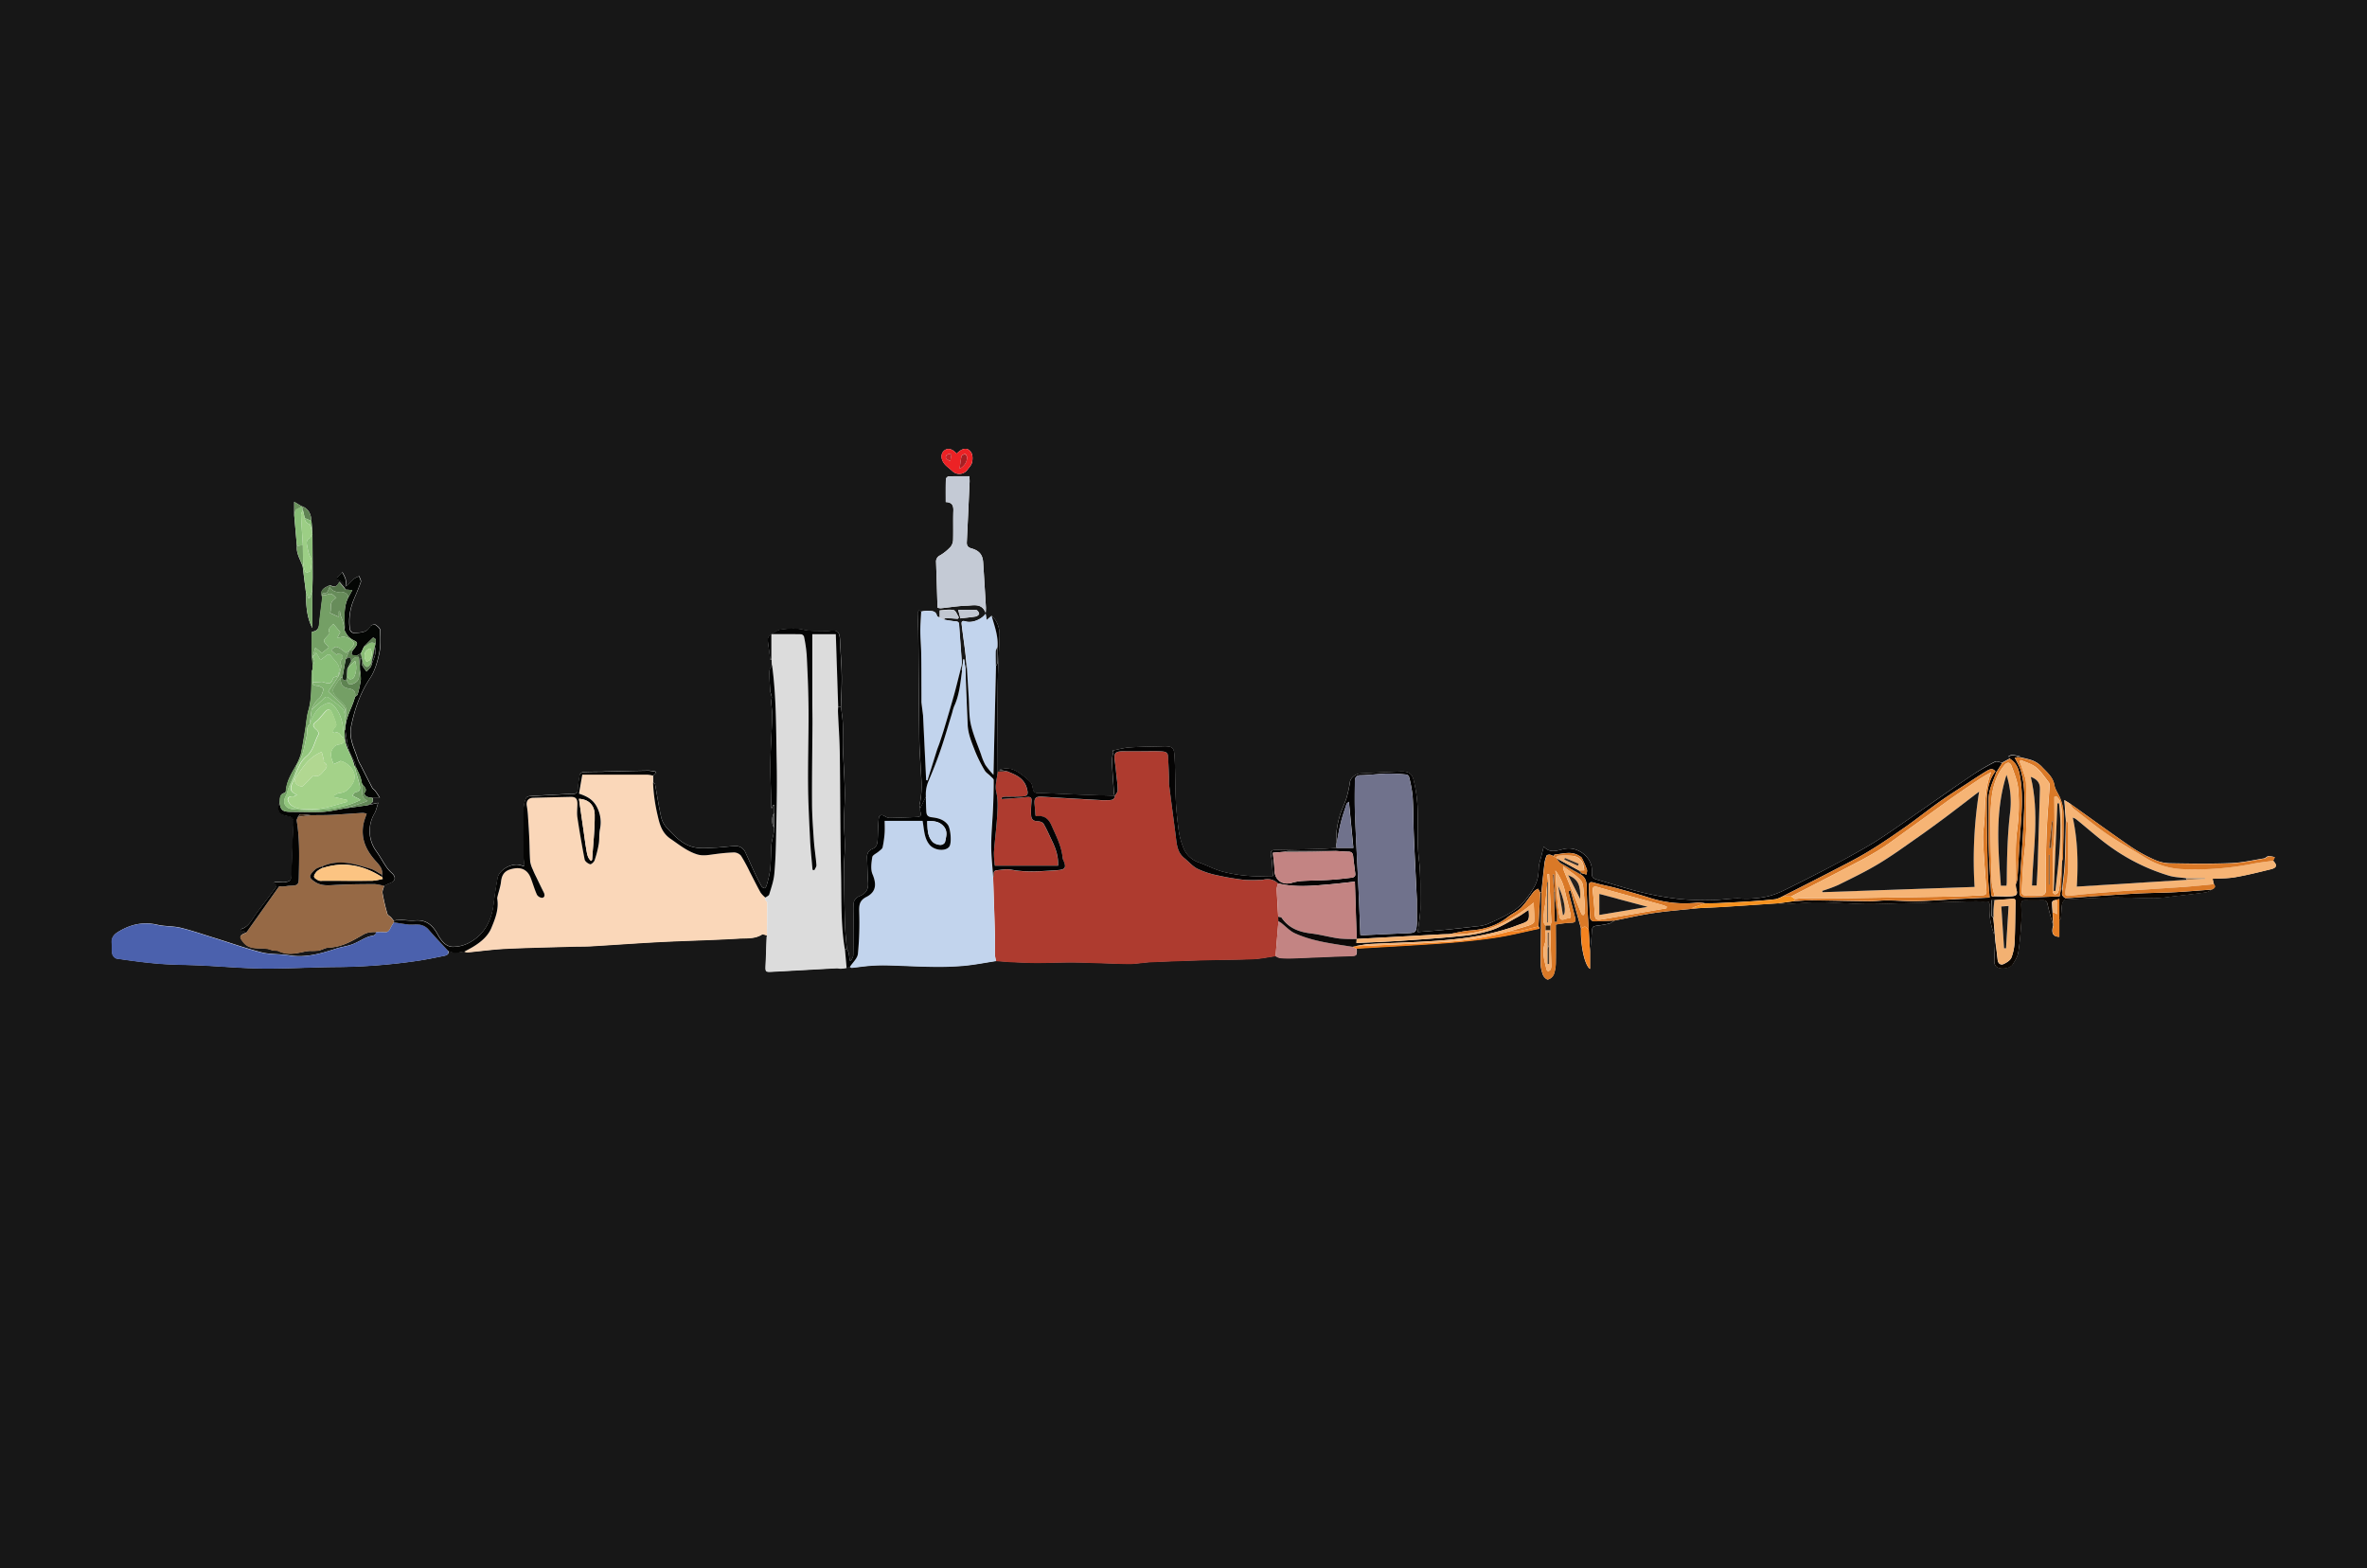 <svg xmlns="http://www.w3.org/2000/svg" viewBox="0 0 1304.17 864"><defs><style>.cls-1{fill:#171717;}.cls-2{fill:#ae3b2f;}.cls-3{fill:#fad7b9;}.cls-4{fill:#c2d4ed;}.cls-5{fill:#dcdcdc;}.cls-6{fill:#966945;}.cls-7{fill:#4b61ad;}.cls-8{fill:#050404;}.cls-9{fill:#c4cad5;}.cls-10{fill:#f6b475;}.cls-11{fill:#0b0602;}.cls-12{fill:#050504;}.cls-13{fill:#da7927;}.cls-14{fill:#040403;}.cls-15{fill:#030404;}.cls-16{fill:#040604;}.cls-17{fill:#050505;}.cls-18{fill:#c38483;}.cls-19{fill:#f3b172;}.cls-20{fill:#040404;}.cls-21{fill:#749f65;}.cls-22{fill:#030303;}.cls-23{fill:#da7a28;}.cls-24{fill:#8abf78;}.cls-25{fill:#73a064;}.cls-26{fill:#70728c;}.cls-27{fill:#ec2225;}.cls-28{fill:#f4b273;}.cls-29{fill:#f5911f;}.cls-30{fill:#f28221;}.cls-31{fill:#7aa86a;}.cls-32{fill:#8cbf79;}.cls-33{fill:#88bd76;}.cls-34{fill:#f48320;}.cls-35{fill:#e57f26;}.cls-36{fill:#547449;}.cls-37{fill:#c2c7d2;}.cls-38{fill:#c1c7d1;}.cls-39{fill:#628656;}.cls-40{fill:#76a266;}.cls-41{fill:#5f8253;}.cls-42{fill:#6b925d;}.cls-43{fill:#3f3f3f;}.cls-44{fill:#0c0908;}.cls-45{fill:#080604;}.cls-46{fill:#4b3523;}.cls-47{fill:#f5b273;}.cls-48{fill:#d47728;}.cls-49{fill:#3a424e;}.cls-50{fill:#9f764f;}.cls-51{fill:#f2b071;}.cls-52{fill:#f9d6b8;}.cls-53{fill:#f3b173;}.cls-54{fill:#f4b274;}.cls-55{fill:#f3b071;}.cls-56{fill:#f1ae6f;}.cls-57{fill:#f4b070;}.cls-58{fill:#2e261f;}.cls-59{fill:#1a0f05;}.cls-60{fill:#7a451c;}.cls-61{fill:#322211;}.cls-62{fill:#fcc482;}.cls-63{fill:#678c5a;}.cls-64{fill:#76a267;}.cls-65{fill:#5e8351;}.cls-66{fill:#88bb75;}.cls-67{fill:#5c7f4f;}.cls-68{fill:#5c7e50;}.cls-69{fill:#56744b;}.cls-70{fill:#34472d;}.cls-71{fill:#c1d3ec;}.cls-72{fill:#71411a;}.cls-73{fill:#35210e;}.cls-74{fill:#1c1a18;}.cls-75{fill:#82b471;}.cls-76{fill:#f5b374;}.cls-77{fill:#93c77e;}.cls-78{fill:#8fc47c;}.cls-79{fill:#a61f22;}.cls-80{fill:#c02125;}.cls-81{fill:#88bc76;}.cls-82{fill:#9cce85;}.cls-83{fill:#191818;}.cls-84{fill:#2a231e;}.cls-85{fill:#25201c;}.cls-86{fill:#3e3125;}.cls-87{fill:#473829;}.cls-88{fill:#866444;}.cls-89{fill:#87bc75;}.cls-90{fill:#182516;}.cls-91{fill:#a1d188;}.cls-92{fill:#1b1918;}.cls-93{fill:#181717;}.cls-94{fill:#a4d289;}.cls-95{fill:#b1d791;}</style></defs><g id="Layer_2" data-name="Layer 2"><g id="Layer_1-2" data-name="Layer 1"><path class="cls-1" d="M0,0H1304.17V864H0ZM166.34,279l-4.24-2.51v7.3l1.49,17.1c-.45,4.2,2,7.57,3.21,11.31q.84,6.86,1.7,13.71c.18,6.83.21,13.67,3.6,20.11V325.34c.06-2.47.17-4.93.17-7.4,0-7.84-.06-15.69-.1-23.54l-.57-7.4c-.21-3.69-1.48-6.69-5.23-8.08Zm681.3,231.47,1-18.72.62,0c0,1.07,0,2.13,0,3.19-.15,12-.38,23.95-.4,35.92a18.68,18.68,0,0,0,1.34,6.44c.39,1,2,2.51,2.68,2.34a5.16,5.16,0,0,0,3.18-2.7,19.52,19.52,0,0,0,1.14-6.49c.13-7,0-14,0-21.09a61,61,0,0,1,8.39-1c2.49,0,2.71-1,2.23-2.86-1.18-4.59-2.39-9.18-3.55-13.78-.08-.32.15-.72.23-1.08l.86-.11q2.85,10.47,5.71,20.94c-.3,9.6,2.05,20.42,5,22.36V524.8c.32-3.48.73-7,.94-10.44.26-4,.19-4,4.32-4.54a43.74,43.74,0,0,0,5.7-1.08,9,9,0,0,0,2.28-1.53c7.26-1.42,14.48-3.11,21.8-4.18,8.2-1.19,16.47-1.81,24.72-2.68,4.41-.23,8.82-.41,13.23-.69,10.12-.63,20.24-1.31,30.35-2a37.33,37.33,0,0,0,4.69.37c6.09-.27,12.17-1,18.25-.93,8.48.06,17,.81,25.44.93,7.34.09,14.68-.27,22-.47,12.82-.34,25.64-.72,38.47-1.05,1.83-.05,3.7.31,5.5.1s2.46.25,2.4,2.05a40,40,0,0,0,2.52,16c.09-.89.15-1.5.21-2.11.15,1.75.29,3.49.43,5.24-.17,3.41-.36,6.83-.5,10.25-.08,2.07-.15,4.27,2.3,5.13,2.61.92,6.67,0,7.85-1.91s2.67-4.13,3-6.37c.88-5.38,1.31-10.85,1.69-16.29.24-3.45.11-6.92,0-10.38,0-1.75.62-2.34,2.33-2.29,3.2.09,6.39.06,9.58,0,1.6,0,2.23.54,2.59,2.23.82,3.93,2,7.77,3.09,11.65-1.14,4.26-.22,6.19,3.33,6.33v-9c.32-.42.88-.81.93-1.26.26-2.63.23-5.3.66-7.91.16-.93,1.25-2.4,2-2.45,8.47-.52,17-1,25.43-1.12,7.79-.09,15.58.4,23.37.42a77.35,77.35,0,0,0,9.2-.87c6.4-.73,12.8-1.45,19.18-2.34,1.18-.16,2.25-1.05,3.38-1.6,1.32-.65,2.28-1.42,1-2.95l-.7-2.93c3.91-.25,8.29-.13,12.51-.87,6.6-1.15,13.11-2.79,19.62-4.38,3.3-.81,3.6-2.28,1.23-4.71.31-.64.62-1.28.94-1.92a13.12,13.12,0,0,0-3.44-.58c-.87.07-1.64,1.11-2.53,1.25-6.09,1-12.18,2.37-18.3,2.6-11.17.43-22.37.27-33.55.07a21.83,21.83,0,0,1-8.45-1.94,85.45,85.45,0,0,1-13-7.14c-11.39-7.83-22.57-16-33.84-24l-2.83-1.72c.31,4.11.58,7.69.84,11.28-.19,7.87-.24,15.75-.62,23.62-.24,5-1,10-1.47,15-.17-.75-.35-1.51-.52-2.27q.18-6.7.38-13.43c0-.25.06-.51.08-.76a4.44,4.44,0,0,0,.42-1.24c.2-8.05.58-16.11.46-24.16a25.47,25.47,0,0,0-2-9.44c-1-2.37-2.65-4.36-3.13-7.14-.73-4.26-4.24-7-7-10a14.4,14.4,0,0,0-5.41-3.45,59,59,0,0,0-7.9-1.86h2a19.56,19.56,0,0,0-5-1c-.61,0-1.25.45-1.88.7.23.41.46.83.7,1.24l-4.24,2.3c-1.3-.23-2.9-1.07-3.84-.59A121.91,121.91,0,0,0,1086.7,427c-8.8,5.89-17.43,12-26.14,18.06-8.27,5.72-16.44,11.56-24.84,17.07-5.38,3.53-11.07,6.61-16.68,9.76-4.94,2.77-9.94,5.42-15,8-7.08,3.64-14.17,7.26-21.33,10.73a44.28,44.28,0,0,1-8.4,3.15,54.56,54.56,0,0,1-15.74,1.23c-4.91-.2-9.86.83-14.8.89a151.22,151.22,0,0,1-18.32-.57,171.24,171.24,0,0,1-20.59-3.62c-7.91-1.9-15.66-4.43-23.49-6.67-4.14-1.18-4.34-1.25-4.28-5.55.1-7.14-7.33-12.7-13.87-12-4.07.41-8.62,3.43-12.66-1.09-.51,2.08-.91,3.63-1.28,5.19-.53,2.21-1.4,4.43-1.46,6.66-.1,3.58-.5,6.87-2.34,10.14-3,5.26-6.48,10.07-11.44,13.36-4.46,3-9.48,5.12-14.39,7.35a21.31,21.31,0,0,1-6.21,1.27q-8.4,1-16.84,1.86c-5,.49-9.94.83-15.46,1.28.54-4.91,1.53-9.41,1.44-13.9-.16-8.44.33-16.86-.71-25.37-1.23-10-.42-20.2-.87-30.3A76.45,76.45,0,0,0,779,430.36c-1-4.25-2.74-5.41-7.23-5.26-7.43.24-14.85.66-22.27,1.06-2.67.14-5.41,2.59-5.71,4.55a63,63,0,0,1-1.87,8.75c-1,3.27-2.62,6.34-3.63,9.61a49.69,49.69,0,0,0-1.84,8.7,70.29,70.29,0,0,0-.17,7.82l.12,1.59c-3,.19-6,.46-9,.54-8.25.22-16.49.36-24.73.55-2.06.05-2.84.65-2.35,3.11.73,3.67.72,7.48,1,11.29-4.81,0-9.09.29-13.31-.08a81.07,81.07,0,0,1-14.3-2.32c-4.57-1.25-8.84-3.56-13.34-5.16a13.77,13.77,0,0,1-8.64-8.73,40.43,40.43,0,0,1-2.26-8.38c-.77-5.68-1.37-11.41-1.65-17.14-.38-7.88-.21-15.79-.67-23.66-.27-4.67-.47-6.18-6.19-6-6.2.19-12.41.19-18.59.61-3.2.21-6.34,1.14-9.5,1.74.19.24.39.48.59.71a25,25,0,0,0-.82,5.07c.26,6.05.75,12.09,1.17,18.13a3.46,3.46,0,0,0,.41,1h0c-5.92-.19-11.85-.34-17.76-.57-8.3-.32-16.59-.75-24.89-1a2.23,2.23,0,0,1-2.46-2.08c-.31-1.36-.51-3.05-1.42-3.91a42.66,42.66,0,0,0-7.67-6,11,11,0,0,0-9.44-.72L555,425l-5.29.14c0-15.9-.13-31.79,0-47.68.09-9,.76-18,1-27.05.1-4.23-1-8.17-4.38-11.13l-2.75,2.36c-.23-1.48-.38-2.37-.55-3.5-2.12,3.1-7.39,5.31-11,4.23-2.2-.66-2.35.26-2.18,1.75.57,4.82,1.27,9.63,1.88,14.44.3,2.44.51,4.9.77,7.34l-.54,2.78-.78-5.42-.41,0c-.26,2.13-.53,4.27-.79,6.4l-.56-1.67a17.24,17.24,0,0,0,.45-3.38c-.44-6.83-1-13.65-1.46-20.47-.09-1.28-.52-1.73-1.93-1.8a62.62,62.62,0,0,1-6.75-1.05c.53-.28,1.05-.8,1.57-.79,2.14.05,4.27.25,6.4.39l.6-.77c-.93-1.39-1.66-3.73-2.83-4-2.47-.53-5.17,0-7.73.16v3.94c-.52-.29-1.41-.5-1.49-.89-.69-3.15-3.26-2.63-5.38-2.81a15.63,15.63,0,0,0-3.36.43c-1.86-1.47-1.54.32-1.55,1.14-.08,3.19-.06,6.38,0,9.57q.25,30,.55,60.07c.05,4.33.4,8.65.62,13,.37,7.55,1.36,15.11-.52,22.62-.15.58.26,1.31.41,2a7.41,7.41,0,0,0,.13,2.12c.76,2.06-.39,2.59-2,2.66-4.95.21-9.9.42-14.86.51a5,5,0,0,1-2.61-.85c-2-1.24-3.31-.89-3.52,1.35-.35,3.7-.39,7.42-.56,11.13-.11,2.36-.39,4.48-3.12,5.54-2,.75-2.85,2.55-2.75,4.75.2,4.59.28,9.2.56,13.79.22,3.66-1.14,6-4.69,7.35-1.34.52-3,2.14-3.16,3.44-.44,3.22-.09,6.55-.1,9.83,0,6.44,0,12.89-.21,19.33,0,1-.81,2.07-1.24,3.1l-.7-.18c-.2-1.47-.31-3-.62-4.41a9.64,9.64,0,0,0-1-2.12c-.36-4.68-.89-9.34-1-14q-.45-14.76-.54-29.53c0-4.51.46-9,.46-13.54,0-4.24-.47-8.49-.45-12.74,0-5.58.53-11.16.44-16.73-.14-7.88-.72-15.74-1-23.61-.16-4.67.08-9.35-.1-14-.12-3.06-.66-6.11-1-9.16.16-5.71.53-11.44.43-17.15-.1-6.45-.69-12.9-.94-19.35-.19-4.86-1.35-5.92-6.08-5.18a8.89,8.89,0,0,1-1.86.07c-4.07-.27-8.1.19-12.26-.8-3.95-.95-8.35-.61-12.45-.05-2.25.3-4.34,2.12-6.35,3.48a3.06,3.06,0,0,0-.78,2.37c.15,2.16.55,4.31.83,6.46.19,1.46.36,2.91.54,4.37l.42,0,.2-1c.12,1.31.24,2.61.35,3.92-.5,1-1.41,2.08-1.43,3.14-.07,3.53.12,7.07.36,10.6.09,1.33.68,2.62.88,4,.09.62-.38,1.32-.35,2,.16,2.91.66,5.83.58,8.73-.21,8.31-.86,16.62-.95,24.94s.31,16.66.49,25a1.69,1.69,0,0,0,.2.45l.78-1.65.58.09V448c-1.52,1.6-1.52,6.33,0,7.92-.09,1.05-.11,2.11-.3,3.14-.38,2.15-1.06,4.27-1.22,6.43-.34,4.51-.21,9.05-.66,13.53a60.06,60.06,0,0,1-2,8.8c-.15.6-.86,1.56-1.16,1.5a2.77,2.77,0,0,1-1.74-1.24c-1.35-2.46-2.62-5-3.82-7.53-1.67-3.58-3.2-7.24-4.89-10.81a5.88,5.88,0,0,0-6-3.62c-3.53.2-7,.72-10.56.85-3.93.14-8,.64-11.78-.19-6.48-1.42-10.93-6.34-15.27-11a12.86,12.86,0,0,1-2.92-5.81c-1.3-5.92-2.19-11.92-3.31-17.87-.07-.41-.73-.7-1.11-1.05,0-1.28,0-2.55-.05-3.83l1.8-1.31-.22-.77a23.6,23.6,0,0,0-4-.61c-7.8.11-15.6.32-23.39.5-.71,0-1.42.07-2.13.09-3.44,0-6.88,0-10.3.21-.72,0-1.89.73-2,1.29a58.28,58.28,0,0,0-1.11,8.12c-.11,1.76-.65,2.55-2.51,2.59-3.44.06-6.89.31-10.33.5-4.59.24-9.19.46-13.77.79a2.5,2.5,0,0,0-1.9,1,16.51,16.51,0,0,0-1.34,5.26c-.13,9.12-.08,18.23,0,27.35,0,1.6.26,3.21.41,5l-2.45-.7c-4.49-1.25-11.49,2.62-12.3,7-.87,4.69-1.61,9.41-2.17,14.15-1.11,9.16-4.79,16.83-13.07,21.42a19.38,19.38,0,0,1-9.5,2.5c-4.08-.13-6.49-3.6-8.37-7-2.69-4.85-6.17-8-12.25-7.52-3.36.26-6.79-.36-10.19-.46-.48,0-1,.68-1.47,1-.58-.74-1.12-1.52-1.76-2.21s-1.77-1.17-2-1.93a112.42,112.42,0,0,1-2.67-11.38c-.22-1.3.59-2.76.92-4.15,1.09-.5,2.16-1.06,3.27-1.49,3-1.17,3.43-3.14,1.12-5.4a20.91,20.91,0,0,1-2.88-3.08c-2.13-3.14-3.94-6.5-6.17-9.55a18.91,18.91,0,0,1-.74-20.19c1-1.67,1.37-3.75,2.13-6l-5.87,1.28c1.64-.87,3.9-1.36,2.61-4.1h4.17c-1.1-1.64-1.78-2.75-2.56-3.79-.47-.62-1.27-1-1.62-1.68-2.14-4.06-4.2-8.17-6.28-12.26a21.71,21.71,0,0,1-1.63-3.32c-1.79-5.91-5.07-11.38-3.73-18.11,1.92-9.58,5-18.47,10.48-26.72,2.59-3.92,4-8.87,5-13.55.88-4.14.69-8.56.52-12.84,0-1.11-1.62-2.4-2.8-3.1-.53-.31-2.29.37-2.66,1.05-1.85,3.39-5.05,3.26-8.16,3.59a2.72,2.72,0,0,1-3.14-2.55,31,31,0,0,1,2.1-15.48c1.35-3.34,2.86-6.63,4-10,.29-.89-.56-2.17-.89-3.27a14.38,14.38,0,0,0-2.88,1.45c-1.31,1.06-2.42,2.35-4.19,4.12a23.53,23.53,0,0,0-.48-4.21,24,24,0,0,0-1.76-3.56c-.95,1-1.94,2-2.82,3-.21.25,0,.82,0,1.24a5.28,5.28,0,0,1,4.66,5.27l-3.53-4.19c-1.68,3.94-3.94,2.42-5.09,1.84-1.12.55-1.81.85-2.48,1.22-2.27,1.26-2.88,3.08-1.76,5.45-.59,4.89-1.27,9.77-1.72,14.68-.23,2.58-1.34,4.08-4,4.31,0,.57-.08,1-.08,1.43,0,3.61-.08,7.21,0,10.81,0,2,.36,4,.55,6l-.09,2.5a2.89,2.89,0,0,0-.45.94c-.41,7.25.22,14.57-1.88,21.72-.93,3.19-1.1,6.6-1.65,9.91-.78,4.68-1.5,9.37-2.46,14a31.46,31.46,0,0,1-2.07,5.2c-2.63,4.8-5.8,9.38-6.22,15.11,0,.43-.42,1.11-.76,1.19-2.55.63-2.51,2.65-2.61,4.61-1.66,5.36-.7,7.21,4.45,8.1,2.25.39,3.26,1.17,3.13,3.75-.52,9.78-.78,19.58-1.15,29.37-.08,2.15-1.11,3.18-3.39,3.08-1.94-.08-3.9.16-5.85.26l-.86.47c2.85.94,1.72,2.05,1,3.05-1.75,2.42-3.57,4.8-5.35,7.19s-3.42,4.5-5.07,6.79c-2.31,3.21-4,7.06-8.24,8.34-.1,0-.1.46-.15.73l3.35.85a3.81,3.81,0,0,1-.81.59c-3.4,1.37-3.43,2.18-1.16,5.05,4.13,5.23,10.38,2.2,15.32,4.23,1.32.54,3.07.14,4.34.76,4.79,2.33,9.51,1.14,14.28.15a19.38,19.38,0,0,1,2.74-.36,33.69,33.69,0,0,0,4.73-.16c2-.39,3.86-1.64,5.81-1.69,7-.21,12.92-3.71,18.62-7,2.63-1.51,4.78-1.56,7.32-1.55,0,1.6-1.11,1.92-2.44,2.16a14.25,14.25,0,0,0-3.41,1.14c-2.52,1.16-4.91,2.67-7.5,3.6-2.8,1-5.83,1.36-8.67,2.28-8.42,2.75-16.81,5.19-25.89,3.69-5-.83-10.33-.39-15.23-1.63-8.82-2.23-17.42-5.32-26.12-8-6.13-1.9-12.2-4-18.42-5.53-4.17-1-8.65-.71-12.83-1.67-7.92-1.82-15-.18-21.72,4-2.24,1.39-3.67,3.13-3.38,6,.2,2-.12,4.12.29,6.08a3.81,3.81,0,0,0,2.33,2.55c7.84,1.12,15.7,2.23,23.59,2.85,7.68.61,15.4.57,23.09.93,11.42.54,22.83,1.58,34.25,1.68,13.57.12,27.15-.74,40.72-.82a322,322,0,0,0,43.66-3.35c5.06-.72,10.07-1.76,15.08-2.77,1.48-.3,3-.9,2.3-3,2.91,2,6,1,9,.51a4.51,4.51,0,0,0,1.62.5c7-.64,14.05-1.61,21.1-2,12.31-.6,24.64-.82,37-1.19,3.46-.1,6.92,0,10.37-.23,12.92-.76,25.83-1.72,38.76-2.37,14.17-.71,28.36-1,42.52-1.85,4.19-.26,8.68.3,12.6-2.21.6-.37,1.87.32,2.83.51a2.76,2.76,0,0,0-.25.75c-.21,5.13-.38,10.25-.59,15.38-.17,4-.19,4.07,3.82,3.86,11.79-.62,23.56-1.3,35.35-1.93.77,0,1.55.28,2.32.24a29.72,29.72,0,0,0,3.24-.46l1.68-.55c.38.18.79.56,1.16.52,3.35-.34,6.69-.86,10.05-1.11a91.63,91.63,0,0,1,9.52-.26c8.06.2,16.1.68,24.15.78a170.43,170.43,0,0,0,17.8-.51c6-.54,12-1.74,18-2.65,3.25.22,6.49.51,9.74.65,4.33.2,8.68.38,13,.38,7.07,0,14.14-.34,21.21-.24,9.76.15,19.51.71,29.26.81,4,0,8.11-.79,12.17-1q15.09-.66,30.19-1.07c8.69-.24,17.38-.19,26.06-.57,4.11-.18,8.19-1.08,12.29-1.66a7.67,7.67,0,0,0,2.31,1,54.33,54.33,0,0,0,6.63.19c10.51-.38,21-.91,31.54-1.22,4.28-.13,4.29.06,4.13-4.15,16.27-1,32.55-1.82,48.81-3,9.35-.69,18.7-1.66,28-3.05,7.59-1.13,15.06-3,22.58-4.65C847.64,511.85,848.8,511.71,847.64,510.42ZM543.08,337.65a24.54,24.54,0,0,0,.14-3c-.48-8.31-1-16.61-1.53-24.91-.29-4.16-2.17-6.4-6.4-7.6-1.82-.51-2.69-1.41-2.6-3.36q.82-16.76,1.55-33.52c0-.86-.07-1.72-.12-2.88-4,0-7.74-.07-11.52.07a2.12,2.12,0,0,0-1.44,1.53c-.12,4.15-.07,8.31-.07,12.61,3.49.13,4.28,1.91,4.19,4.76-.18,5.24,0,10.49-.12,15.73a6.72,6.72,0,0,1-1.32,4.09,25.48,25.48,0,0,1-5.93,4.82,3.73,3.73,0,0,0-2.14,3.81q.42,12.46.79,25a7.45,7.45,0,0,0,1.79.32c4.72-.48,9.43-1.29,14.16-1.43C536.27,333.62,540.94,332.08,543.08,337.65Zm-16-87.71c-2.27-2.64-4.78-3.28-6.71-1.8s-2.15,4.38-.38,6.91a9.23,9.23,0,0,0,1.39,1.6c1.1,1,2.27,1.92,3.38,2.91a5.51,5.51,0,0,0,8.27-.73c1-1.33,2.28-2.67,2.59-4.18.36-1.72.36-4-.51-5.39C533.23,246.32,530.21,246.71,527.08,249.94Zm2.1,90.76c3-.36,5.84-.6,8.6-1.08.69-.12,1.8-1.11,1.72-1.52-.15-.77-1-2-1.57-2-3.28-.2-6.58-.1-10-.1Z"/><path class="cls-2" d="M702.82,526.87c-4.1.58-8.18,1.48-12.29,1.66-8.68.38-17.37.33-26.06.57q-15.09.42-30.19,1.07c-4.06.17-8.12,1-12.17,1-9.75-.1-19.5-.66-29.26-.81-7.07-.1-14.14.23-21.21.24-4.34,0-8.69-.18-13-.38-3.25-.14-6.49-.43-9.74-.65a18.68,18.68,0,0,1-.69-3.32c-.08-3.71.06-7.43,0-11.15-.29-10.6-.66-21.2-1-31.8.72-1.23-.45-3.54,2-3.76s5.21-.87,7.64-.39c8.57,1.7,17.13.87,25.69.34,4.48-.28,5.07-1.5,3.36-5.44a4,4,0,0,1-.39-1.24c-.59-6.48-3.55-12.11-6.12-17.93-1.72-3.91-4.19-5.71-8.4-5.11-.12,0-.27-.19-.47-.35-.08-1-.15-2.06-.23-3.12s-.17-2.09-.28-3.13c-.36-3.48.73-4.4,4.34-4.16,9.08.6,18.17,1.09,27.26,1.6,2.74.15,5.49.4,8.22.28,1.73-.08,4.12.47,4.47-2.42h0c.53-1,1.48-1.92,1.52-2.92a45.08,45.08,0,0,0-.48-6.54c-.32-3.14-.6-6.29-1.06-9.41-.69-4.63,0-5.62,4.79-5.68,4.53-.06,9.06,0,13.59,0a71.57,71.57,0,0,1,7.18.07c1.54.16,3.59.15,3.73,2.53.21,3.63.39,7.25.54,10.88.07,1.77-.11,3.57.11,5.32,1.16,9.35,2.44,18.69,3.63,28,.56,4.42.78,8.92,4.68,12.06,2.43,1.95,4.53,4.5,7.23,5.88a46.52,46.52,0,0,0,10.75,3.58,147.79,147.79,0,0,0,14.79,2.52,69.6,69.6,0,0,0,8.67.05,7.59,7.59,0,0,0,1.85-.07c3.16-.77,6-.32,8.42,2a10.43,10.43,0,0,0-.77,2.78c.06,3.27.29,6.53.47,9.8.1,1.93.22,3.85.33,5.77l.15,2.5Q703.6,517.21,702.82,526.87Z"/><path class="cls-3" d="M422.59,515.47c-1-.19-2.23-.88-2.83-.51-3.92,2.51-8.41,1.95-12.6,2.21-14.16.87-28.35,1.14-42.52,1.85-12.93.65-25.84,1.61-38.76,2.37-3.45.2-6.91.13-10.37.23-12.32.37-24.65.59-37,1.19-7.05.34-14.07,1.31-21.1,2a4.51,4.51,0,0,1-1.62-.5c1.61-.87,3.26-1.69,4.82-2.63,4.3-2.61,8.28-5.84,10.19-10.45,2.07-5,4.18-10.25,3.26-16a2.66,2.66,0,0,1,.06-1.05c.7-2.82,1.74-5.59,2-8.45.52-4.78,2.82-6.5,7.05-7.25,4.53-.81,7.67,1,9.29,5.14,1.2,3.07,2.08,6.28,3.44,9.27a3.62,3.62,0,0,0,2.92,1.73c1.47-.23,1.51-1.63.83-3-1.38-2.71-2.69-5.45-4-8.19-.69-1.44-1.39-2.87-2-4.35a15.89,15.89,0,0,1-1.47-4.46c-.32-4.22-.3-8.46-.49-12.68-.18-4-.43-7.93-.7-11.89a50.75,50.75,0,0,0-.65-6c-.52-2.69.77-4.48,3.54-4.55q10.25-.25,20.48-.49c2.83-.07,3.81.9,3.83,3.83,0,2.49-.37,5,0,7.45q1.71,11.64,4,23.22c.22,1.07,1.81,2.23,3,2.6.58.19,2.16-1.19,2.48-2.14A57.16,57.16,0,0,0,330,465c.44-2.66.15-5.44.65-8.08a18.19,18.19,0,0,0-1.46-12c-2.1-4.32-5.35-6.17-10.05-7.72.57-3.31,1.19-6.89,1.81-10.46,12.27,0,24.13,0,36,0a15.46,15.46,0,0,1,2.83.52c0,1.28,0,2.55.05,3.83a95.09,95.09,0,0,0,2.57,18.35c1.16,5.1,2.61,9.68,7.11,12.73s9,6.78,14.55,8.52c3.58,1.12,6.9.2,10.34-.17a99.18,99.18,0,0,1,10-.88,5.3,5.3,0,0,1,3.89,1.81,88,88,0,0,1,4.82,8.86c2,3.84,3.89,7.72,6,11.5a14.14,14.14,0,0,0,2.61,2.7c0,.39-.24.84-.1,1.14.31.66,1.14,1.23,1.15,1.85C422.77,503.49,422.66,509.48,422.59,515.47Z"/><path class="cls-4" d="M547.16,483.26c.33,10.6.7,21.2,1,31.8.1,3.72,0,7.44,0,11.15a18.68,18.68,0,0,0,.69,3.32c-6,.91-12,2.11-18,2.65a170.43,170.43,0,0,1-17.8.51c-8-.1-16.09-.58-24.15-.78a91.63,91.63,0,0,0-9.52.26c-3.36.25-6.7.77-10.05,1.11-.37,0-.78-.34-1.16-.52,1.56-2.42,4.22-4.72,4.49-7.27a178.11,178.11,0,0,0,.72-22.76c-.09-3.76-.13-6.51,3.9-8.56,5.41-2.74,5.78-7,3.42-12.59-1.13-2.7-.59-6.28-.13-9.35.18-1.18,2.3-2,3.49-3.09.81-.72,2-1.42,2.21-2.31a57.68,57.68,0,0,0,1.13-8.18c.18-2.25,0-4.52,0-6.43h20.95c.9,4.8.8,9.4,3.78,13.1,2.61,3.25,8.79,3.88,10.89,1.16,1.53-2,.76-10.12-.77-12.13-2.31-3-5.68-3.73-8.93-4.1-2.52-.29-2.81-1.57-2.92-3.34-.17-2.66-.19-5.32-.27-8a18.36,18.36,0,0,1,1.35-8.31c2.47-5.81,4.8-11.7,6.85-17.67,2.29-6.68,4.21-13.48,6.29-20.23a27.2,27.2,0,0,1,1.05-3.5c2.9-6.2,3.46-12.91,4.35-19.54.26-2.13.53-4.27.79-6.4l.41,0,.78,5.42c0,1.86,0,3.72.11,5.57q.48,12.56,1,25.11c.22,5.22,2.31,10,4.14,14.71a78.59,78.59,0,0,0,5.24,10.46c.69,1.22,2.09,2,3.11,3.07.69.71,1.84,1.5,1.85,2.26,0,5.12-.13,10.24-.36,15.35-.31,6.9-1,13.79-1,20.69C546.07,471.67,546.77,477.47,547.16,483.26Z"/><path class="cls-5" d="M422.59,515.47c.07-6,.18-12,.16-18,0-.62-.84-1.19-1.15-1.85-.14-.3.06-.75.1-1.14.74-.57,1.91-1,2.13-1.73,1.1-3.68,2.42-7.39,2.78-11.18.67-7.05.88-14.16,1-21.26.24-13.21.61-26.44.34-39.65-.38-18.11-.13-36.26-2.57-54.28-.11-1.31-.23-2.61-.35-3.92V349.38c5.54,0,11,0,16.43.06a2.14,2.14,0,0,1,1.56,1.31,75.36,75.36,0,0,1,1.57,10.39c.48,10,.91,20.06,1,30.09.08,13.68-.38,27.36-.27,41,.08,10.2.63,20.39,1.13,30.58.27,5.47.88,10.93,1.34,16.39l1,.22c.4-.94,1.22-1.92,1.15-2.83-.36-4.58-1.11-9.12-1.43-13.7-.49-7-1-14-1-21-.07-14.39.16-28.78.25-43.17,0-3.81-.08-7.63-.08-11.45,0-12.57,0-25.15,0-37.86h12.93c.45,13.6.87,26.75,1.3,39.9a26.49,26.49,0,0,0-.14,2.66c.35,7.55.94,15.11,1,22.66.32,22.57.25,45.14.73,67.7.28,13.63-.21,27.31,2.11,40.84.31,3.37.61,6.75.92,10.12a29.72,29.72,0,0,1-3.24.46c-.77,0-1.55-.28-2.32-.24-11.79.63-23.56,1.31-35.35,1.93-4,.21-4,.16-3.82-3.86.21-5.13.38-10.25.59-15.38A2.76,2.76,0,0,1,422.59,515.47Z"/><path class="cls-6" d="M211.61,488c-.33,1.39-1.14,2.85-.92,4.15a112.42,112.42,0,0,0,2.67,11.38c.22.76,1.36,1.24,2,1.93s1.18,1.47,1.76,2.21a1.53,1.53,0,0,0-.11.47c-.4.64-.81,1.28-1.2,1.94-1,1.66-1.42,3.87-4.19,3.51a35.85,35.85,0,0,0-4.52,0c-2.54,0-4.69,0-7.32,1.55-5.7,3.28-11.58,6.78-18.62,7-2,.05-3.83,1.3-5.81,1.69a33.69,33.69,0,0,1-4.73.16,19.38,19.38,0,0,0-2.74.36c-4.77,1-9.49,2.18-14.28-.15-1.27-.62-3-.22-4.34-.76-4.94-2-11.19,1-15.32-4.23-2.27-2.87-2.24-3.68,1.16-5.05a4.14,4.14,0,0,0,.82-.59l8.36-11.78,9.51-13.42c.8,0,1.84.05,2.88,0s2.09-.33,3.15-.36c4.18-.13,4.75-.39,4.83-4.49.2-10.45.6-20.93-1.16-31.32-.12-.65.44-1.42.68-2.14l7.07-.91c3.7,0,7.41,0,11.11-.17,5.82-.29,11.64-.77,17.46-1.09a8.31,8.31,0,0,1,2.24.44c-.62,1.84-1.19,3.21-1.54,4.64-1.94,7.9.6,14.54,5.71,20.52,2.1,2.47,4.84,4.7,4.36,8.53l-1.88-1.12A27.2,27.2,0,0,0,205.2,479c-1.8-.69-3.69-1.14-5.54-1.69-7.37-2.19-14.75-3.25-22.12,0-1.27.54-2.76.84-3.76,1.7-1.25,1.08-2.83,2.6-2.88,4,0,1.07,1.9,2.48,3.24,3.26,2.89,1.68,6.05,1.63,9.39,1.41,7.59-.48,15.21-.5,22.82-.56A28.52,28.52,0,0,1,211.61,488Z"/><path class="cls-7" d="M207.09,513.61a35.85,35.85,0,0,1,4.52,0c2.77.36,3.21-1.85,4.19-3.51.39-.66.8-1.3,1.2-1.94,2.74.41,5.48.92,8.24,1.2,1.67.18,3.38-.11,5.06,0a8.06,8.06,0,0,1,5.9,2.85c3.4,4,7.05,7.69,10.59,11.51.75,2.15-.82,2.75-2.3,3-5,1-10,2.05-15.08,2.77a322,322,0,0,1-43.66,3.35c-13.57.08-27.15.94-40.72.82-11.42-.1-22.83-1.14-34.25-1.68-7.69-.36-15.41-.32-23.09-.93-7.89-.62-15.75-1.73-23.59-2.85a3.81,3.81,0,0,1-2.33-2.55c-.41-2-.09-4.06-.29-6.08-.29-2.86,1.14-4.6,3.38-6,6.72-4.2,13.8-5.84,21.72-4,4.18,1,8.66.66,12.83,1.67,6.22,1.5,12.29,3.63,18.42,5.53,8.7,2.69,17.3,5.78,26.12,8,4.9,1.24,10.2.8,15.23,1.63,9.08,1.5,17.47-.94,25.89-3.69,2.84-.92,5.87-1.27,8.67-2.28,2.59-.93,5-2.44,7.5-3.6a14.25,14.25,0,0,1,3.41-1.14C206,515.53,207.05,515.21,207.09,513.61Z"/><path class="cls-8" d="M704.21,486.7c-2.42-2.3-5.26-2.75-8.42-2a7.59,7.59,0,0,1-1.85.07,69.6,69.6,0,0,1-8.67-.05,147.79,147.79,0,0,1-14.79-2.52,46.52,46.52,0,0,1-10.75-3.58c-2.7-1.38-4.8-3.93-7.23-5.88-3.9-3.14-4.12-7.64-4.68-12.06-1.19-9.34-2.47-18.68-3.63-28-.22-1.75,0-3.55-.11-5.32-.15-3.63-.33-7.25-.54-10.88-.14-2.38-2.19-2.37-3.73-2.53a71.57,71.57,0,0,0-7.18-.07c-4.53,0-9.06,0-13.59,0-4.75.06-5.48,1.05-4.79,5.68.46,3.12.74,6.27,1.06,9.41a45.08,45.08,0,0,1,.48,6.54c0,1-1,2-1.52,2.92a3.46,3.46,0,0,1-.41-1c-.42-6-.91-12.08-1.17-18.13a25,25,0,0,1,.82-5.07c-.2-.23-.4-.47-.59-.71,3.16-.6,6.3-1.53,9.5-1.74,6.18-.42,12.39-.42,18.59-.61,5.72-.18,5.92,1.33,6.19,6,.46,7.87.29,15.78.67,23.66.28,5.73.88,11.46,1.65,17.14a40.43,40.43,0,0,0,2.26,8.38,13.77,13.77,0,0,0,8.64,8.73c4.5,1.6,8.77,3.91,13.34,5.16a81.07,81.07,0,0,0,14.3,2.32c4.22.37,8.5.08,13.31.08-.31-3.81-.3-7.62-1-11.29-.49-2.46.29-3.06,2.35-3.11,8.24-.19,16.48-.33,24.73-.55,3-.08,6-.35,9-.54h9.25c-.83-8.53-1.62-16.73-2.46-25.43-.75.68-1.21.9-1.32,1.24-1.12,3.52-2.36,7-3.23,10.61-1,4-1.59,8-2.36,12a70.29,70.29,0,0,1,.17-7.82,49.69,49.69,0,0,1,1.84-8.7c1-3.27,2.62-6.34,3.63-9.61a63,63,0,0,0,1.87-8.75c.3-2,3-4.41,5.71-4.55,7.42-.4,14.84-.82,22.27-1.06,4.49-.15,6.26,1,7.23,5.26A76.45,76.45,0,0,1,781,443.94c.45,10.1-.36,20.32.87,30.3,1,8.51.55,16.93.71,25.37.09,4.49-.9,9-1.44,13.9,5.52-.45,10.5-.79,15.46-1.28q8.43-.81,16.84-1.86a21.31,21.31,0,0,0,6.21-1.27c4.91-2.23,9.93-4.39,14.39-7.35,5-3.29,8.49-8.1,11.44-13.36,1.84-3.27,2.24-6.56,2.34-10.14.06-2.23.93-4.45,1.46-6.66.37-1.56.77-3.11,1.28-5.19,4,4.52,8.59,1.5,12.66,1.09,6.54-.66,14,4.9,13.87,12-.06,4.3.14,4.37,4.28,5.55,7.83,2.24,15.58,4.77,23.49,6.67a171.24,171.24,0,0,0,20.59,3.62,151.22,151.22,0,0,0,18.32.57c4.94-.06,9.89-1.09,14.8-.89a54.56,54.56,0,0,0,15.74-1.23,44.28,44.28,0,0,0,8.4-3.15c7.16-3.47,14.25-7.09,21.33-10.73,5-2.6,10-5.25,15-8,5.61-3.15,11.3-6.23,16.68-9.76,8.4-5.51,16.57-11.35,24.84-17.07,8.71-6,17.34-12.17,26.14-18.06a121.91,121.91,0,0,1,12.65-7.28c.94-.48,2.54.36,3.84.59l-3.29,5.26-.52-.65c-1.36-1.81-3.09-1.14-4.47-.33-3.5,2.05-6.87,4.33-10.27,6.55-5.29,3.46-10.65,6.8-15.8,10.45-6.36,4.5-12.44,9.41-18.82,13.88-6.77,4.75-13.6,9.44-20.68,13.71-6.61,4-13.54,7.43-20.39,11-8.91,4.62-17.88,9.12-26.83,13.67a15.75,15.75,0,0,1-3.81,1.53c-4.28.51-8.58.84-12.88,1.13q-9,.6-18,1c-2.66.14-5.33.09-8,.13a21.62,21.62,0,0,0-4.21-.35,62.89,62.89,0,0,1-26.55-2.73c-5.92-1.88-11.91-3.58-17.91-5.21-4.13-1.13-8.38-1.85-12.49-3.06-2.22-.66-2.92-.17-2.83,2.05.21,5.81.31,11.63.63,17.44a2.63,2.63,0,0,0,1.83,1.8c3.81,0,7.61-.26,11.42-.42a9,9,0,0,1-2.28,1.53,43.74,43.74,0,0,1-5.7,1.08c-4.13.55-4.06.52-4.32,4.54-.21,3.48-.62,7-.94,10.44l-.72-12.27c-.38-7-.89-13.92-1.08-20.89-.11-3.82.48-7.72-3.65-10l.64-.61,2.85.85c.09-.93.49-2,.22-2.78a54.8,54.8,0,0,0-2.77-6.34c-.28-.56-1-.92-1.61-1.29-4.29-2.69-8.82-1-13.27-.65-.32,0-.6.55-.9.83a6.14,6.14,0,0,0-1.81-.76c-.62-.05-1.68.11-1.83.48a15.81,15.81,0,0,0-1.18,4.25c-.65,5.37-1.17,10.75-1.73,16.12l-.62,0-1.2-2.07a9,9,0,0,0-2.25,1.48c-2.38,2.94-4.38,6.22-7,8.9-2,2.06-4.92,3.27-7.22,5.11-6.12,4.9-13.15,7-20.86,7.53-3.91.29-7.77,1.31-11.64,2-1.6.05-3.2.07-4.79.15l-46.18,2.51,0,0c-.33-10.62-.65-21.23-1-31.58-4.7.5-9.41,1.1-14.13,1.5C723,488.06,713.58,489,704.21,486.7Zm3.87-17.46-6.76.56c.32,3.37.81,6.33.84,9.29.05,5.66,4.23,8.84,9.7,7.27a25.73,25.73,0,0,1,5.64-1c5-.29,10.08-.3,15.11-.61,3.88-.23,7.75-.67,11.61-1.14,1.26-.15,2.75-.37,2.51-2.32-.41-3.21-.84-6.41-1.18-9.63-.17-1.57-.82-2.39-2.5-2.43-2.37-.05-4.74-.26-7.11-.4-8.7,0-17.4,0-26.1,0A8.18,8.18,0,0,0,708.08,469.24Zm72.59,39.54v-13.3c-.56-11.83-1.18-23.67-1.67-35.51-.29-7.07-.2-14.16-.65-21.22a71.69,71.69,0,0,0-2-10.78,2.17,2.17,0,0,0-1.59-1.25,98.63,98.63,0,0,0-10.58-.53c-4.85.14-9.69.87-14.54.92-2.4,0-3.06,1.35-3.09,3-.11,6.48-.18,13,.07,19.43.54,13.64,1.31,27.28,1.93,40.92.37,8.21.64,16.42,1,24.67.81.06,1.15.11,1.49.1,8.06-.36,16.11-.76,24.17-1.07C780,514,780.37,513.66,780.67,508.78Z"/><path class="cls-4" d="M507.58,337a15.63,15.63,0,0,1,3.36-.43c2.12.18,4.69-.34,5.38,2.81.08.39,1,.6,1.49.89l2,1a62.62,62.62,0,0,0,6.75,1.05c1.41.07,1.84.52,1.93,1.8.47,6.82,1,13.64,1.46,20.47a17.24,17.24,0,0,1-.45,3.38c-.19.76-.37,1.52-.57,2.28-1.09,4.25-2.1,8.52-3.28,12.74-1.72,6.13-3.54,12.23-5.36,18.33-.8,2.68-1.69,5.33-2.58,8-.47,1.41-1.07,2.77-1.52,4.18Q513.59,421.77,511,430l-.74-.17-1.71-35.71-.9-7.14c0-1.63,0-3.27,0-4.91,0-7.26,0-14.52-.11-21.77-.06-4.21-.48-8.4-.5-12.61C507.08,344.16,507.41,340.58,507.58,337Z"/><path class="cls-2" d="M549.73,425.12,555,425c.65.28,1.29.56,1.94.82,4.19,1.69,7.68,4,8.88,8.8.74,3,.45,4-2.67,4.19-3.33.21-6.68.12-10,.21a5,5,0,0,0-1.4.51c0,.24.11.48.16.72,4.58-.35,9.17-.58,13.73-1.09,2.18-.25,2.89.27,2.65,2.5a54.31,54.31,0,0,0-.22,7.44c.08,2.16,1.19,3.32,3.57,3.36,1.15,0,2.82.56,3.32,1.42,1.77,3,3.13,6.26,4.66,9.42,2,4.15,3.54,8.42,3.33,13.65H548.13a49.87,49.87,0,0,1-.49-7.33c.49-7,1.46-14,1.83-21.08.22-4.07.44-8.11-.57-12.32C548.08,432.77,549.38,428.83,549.73,425.12Z"/><path class="cls-9" d="M543.08,337.65c-2.14-5.57-6.81-4-10.57-3.93-4.73.14-9.44.95-14.16,1.43a7.45,7.45,0,0,1-1.79-.32q-.39-12.54-.79-25a3.73,3.73,0,0,1,2.14-3.81,25.48,25.48,0,0,0,5.93-4.82,6.72,6.72,0,0,0,1.32-4.09c.15-5.24-.06-10.49.12-15.73.09-2.85-.7-4.63-4.19-4.76,0-4.3-.05-8.46.07-12.61a2.12,2.12,0,0,1,1.44-1.53c3.78-.14,7.56-.07,11.52-.07,0,1.16.16,2,.12,2.88q-.75,16.76-1.55,33.52c-.09,1.95.78,2.85,2.6,3.36,4.23,1.2,6.11,3.44,6.4,7.6.56,8.3,1,16.6,1.53,24.91A24.54,24.54,0,0,1,543.08,337.65Z"/><path class="cls-4" d="M532.57,365.88c-.26-2.44-.47-4.9-.77-7.34-.61-4.81-1.31-9.62-1.88-14.44-.17-1.49,0-2.41,2.18-1.75,3.57,1.08,8.84-1.13,11-4.23.17,1.13.32,2,.55,3.5l2.75-2.36c1.61,5.67,3.75,11.24,3.26,17.3a6,6,0,0,0-.91,2c-.09,2.78,0,5.56,0,8.34-.46,19.86-.92,39.72-1.38,60a50,50,0,0,1-4.44-5.42,30.89,30.89,0,0,1-2.4-5.81c-2-5.51-4.35-10.92-5.63-16.59-1.08-4.75-.84-9.8-1.16-14.72Q533.13,375.16,532.57,365.88Z"/><path class="cls-10" d="M1252.5,474.23c2.37,2.43,2.07,3.9-1.23,4.71-6.51,1.59-13,3.23-19.62,4.38-4.22.74-8.6.62-12.51.87l.7,2.93c-5.2.5-10.38,1.09-15.59,1.46-13.07.93-26.14,1.69-39.2,2.65-8.21.6-16.41,1.3-24.58,2.27-2.18.26-2.88-.14-2.62-2.14.44-3.48,1.35-6.93,1.42-10.41.19-9.2.06-18.41,0-27.61,0-.39-.58-.78-.89-1.17-.26-3.59-.53-7.17-.84-11.28l2.83,1.72a12.44,12.44,0,0,0,2,2.73c6.25,4.9,12.39,10,18.94,14.45,6.84,4.67,14.1,8.72,21.17,13a42.14,42.14,0,0,0,20.92,6.08,163.31,163.31,0,0,0,37.83-3C1245,475.15,1248.74,474.77,1252.5,474.23Zm-47.58,10.5,10-.61c0-.1,0-.2,0-.3h-10.5c-3.06-.43-6.22-.5-9.15-1.35a108.67,108.67,0,0,1-31.09-15c-7.15-4.89-13.6-10.82-20.38-16.27a8.75,8.75,0,0,0-1.7-.76c2.78,12.75,3,25.32,2.21,38Z"/><path class="cls-11" d="M1099.38,425l.52.65c-1.81,5-4.34,9.78-4.25,15.36.14,8.32-.14,16.64.09,25,.24,8.86.91,17.7,1.31,26.55.07,1.51.74,1.59,1.87,1.26,3.1,0,6.21.2,9.31,0s3.56-1.23,2.71-4a12.59,12.59,0,0,1-.27-2.62,13.48,13.48,0,0,0,.87-2.87c.61-9.29,1-18.6,1.72-27.89.72-9.92,1.47-19.82-.46-29.7-.71-3.64-2.15-6.65-5.37-8.64-.24-.41-.47-.83-.7-1.24.63-.25,1.27-.74,1.88-.7a19.56,19.56,0,0,1,5,1h-2l-1.49.39c1.11,2.27,2.47,4.32,3.16,6.57,2.77,9,2.16,18.27,1.75,27.46-.55,12.4-1.62,24.78-2.27,37.18-.29,5.61-.07,5.62,5.4,5.66.44,0,.89.06,1.33,0l15.31-.57.93-5.29c.17.76.35,1.52.52,2.27,0,.8-.31,1.75,0,2.36s1.35,1.68,2,1.65c4.64-.19,9.26-.63,13.89-.94,8.59-.57,17.19-1.18,25.79-1.65,5.36-.29,10.75-.3,16.12-.5,3.34-.12,6.68-.32,10-.55,4.91-.34,9.81-.73,14.71-1.1-1.13.55-2.2,1.44-3.38,1.6-6.38.89-12.78,1.61-19.18,2.34a77.35,77.35,0,0,1-9.2.87c-7.79,0-15.58-.51-23.37-.42-8.48.11-17,.6-25.43,1.12-.73.05-1.82,1.52-2,2.45-.43,2.61-.4,5.28-.66,7.91-.05.45-.61.84-.93,1.26V495.32l-3.18.8c-.28.32-.8.64-.8,1,0,1.78.14,3.57.23,5.35l.42,7.44c-1.06-3.88-2.27-7.72-3.09-11.65-.36-1.69-1-2.26-2.59-2.23-3.19.05-6.38.08-9.58,0-1.71-.05-2.38.54-2.33,2.29.09,3.46.22,6.93,0,10.38-.38,5.44-.81,10.91-1.69,16.29-.37,2.24-1.8,4.37-3,6.37s-5.24,2.83-7.85,1.91c-2.45-.86-2.38-3.06-2.3-5.13.14-3.42.33-6.84.5-10.25.43,3.63.89,7.26,1.29,10.9.22,2,1.58,3.18,3.45,2.29,1.61-.77,3.56-2,4.15-3.5a27.79,27.79,0,0,0,1.75-8.72c.35-7.34.32-14.69.52-22,0-1.79-.86-1.74-2.19-1.62-3.15.32-6.32.51-9.49.75-1.28-1-1.55-.08-1.57.93,0,2.47-.06,4.94,0,7.41,0,.45.64.88,1,1.31l.64,7c-.06.61-.12,1.22-.21,2.11a40,40,0,0,1-2.52-16c.06-1.8-.61-2.27-2.4-2.05s-3.67-.15-5.5-.1c-12.83.33-25.65.71-38.47,1.05-7.35.2-14.69.56-22,.47-8.49-.12-17-.87-25.44-.93-6.08,0-12.16.66-18.25.93a37.33,37.33,0,0,1-4.69-.37l9.07-1.25c3.07-.16,6.14-.48,9.21-.45,10.88.11,21.76.4,32.64.5,3.16,0,6.33-.5,9.49-.48,5.38.05,10.77.57,16.15.45,7.13-.15,14.24-.74,21.36-1.1,6.22-.32,12.45-.59,18.9-.89-.38-5-.92-9.56-1-14.15-.31-12.78-.58-25.57-.55-38.35C1094.72,436,1095.64,430,1099.38,425Z"/><path class="cls-8" d="M549.62,356.56c.49-6.06-1.65-11.63-3.26-17.3,3.36,3,4.48,6.9,4.38,11.13-.22,9-.89,18-1,27.05-.16,15.89,0,31.78,0,47.68-.35,3.71-1.65,7.65-.83,11.08,1,4.21.79,8.25.57,12.32-.37,7-1.34,14.05-1.83,21.08a49.87,49.87,0,0,0,.49,7.33H583c.21-5.23-1.33-9.5-3.33-13.65-1.53-3.16-2.89-6.41-4.66-9.42-.5-.86-2.17-1.4-3.32-1.42-2.38,0-3.49-1.2-3.57-3.36a54.31,54.31,0,0,1,.22-7.44c.24-2.23-.47-2.75-2.65-2.5-4.56.51-9.15.74-13.73,1.09,0-.24-.11-.48-.16-.72a5,5,0,0,1,1.4-.51c3.33-.09,6.68,0,10-.21,3.12-.21,3.41-1.16,2.67-4.19-1.2-4.84-4.69-7.11-8.88-8.8-.65-.26-1.29-.54-1.94-.82l-4.38-.87a11,11,0,0,1,9.44.72,42.66,42.66,0,0,1,7.67,6c.91.86,1.11,2.55,1.42,3.91a2.23,2.23,0,0,0,2.46,2.08c8.3.27,16.59.7,24.89,1,5.91.23,11.84.38,17.76.57-.35,2.89-2.74,2.34-4.47,2.42-2.73.12-5.48-.13-8.22-.28-9.09-.51-18.18-1-27.26-1.6-3.61-.24-4.7.68-4.34,4.16.11,1,.2,2.09.28,3.13s.15,2.12.23,3.12c.2.16.35.37.47.35,4.21-.6,6.68,1.2,8.4,5.11,2.57,5.82,5.53,11.45,6.12,17.93a4,4,0,0,0,.39,1.24c1.71,3.94,1.12,5.16-3.36,5.44-8.56.53-17.12,1.36-25.69-.34-2.43-.48-5.1.16-7.64.39s-1.31,2.53-2,3.76c-.39-5.79-1.09-11.59-1.07-17.38,0-6.9.73-13.79,1-20.69.23-5.11.38-10.23.36-15.35,0-.76-1.16-1.55-1.85-2.26-1-1.05-2.42-1.85-3.11-3.07a78.59,78.59,0,0,1-5.24-10.46c-1.83-4.75-3.92-9.49-4.14-14.71q-.52-12.55-1-25.11c-.07-1.85-.08-3.71-.11-5.57l.54-2.78q.57,9.27,1.16,18.53c.32,4.92.08,10,1.16,14.72,1.28,5.67,3.67,11.08,5.63,16.59a30.89,30.89,0,0,0,2.4,5.81,50,50,0,0,0,4.44,5.42c.46-20.29.92-40.15,1.38-60,.32-.64.91-1.27.93-1.91C549.75,362.21,549.65,359.38,549.62,356.56Z"/><path class="cls-12" d="M246.79,523.75c-3.54-3.82-7.19-7.56-10.59-11.51a8.06,8.06,0,0,0-5.9-2.85c-1.68-.12-3.39.17-5.06,0-2.76-.28-5.5-.79-8.24-1.2a1.53,1.53,0,0,1,.11-.47c.49-.37,1-1.07,1.47-1,3.4.1,6.83.72,10.19.46,6.08-.48,9.56,2.67,12.25,7.52,1.88,3.39,4.29,6.86,8.37,7a19.38,19.38,0,0,0,9.5-2.5c8.28-4.59,12-12.26,13.07-21.42.56-4.74,1.3-9.46,2.17-14.15.81-4.36,7.81-8.23,12.3-7l2.45.7c-.15-1.79-.4-3.4-.41-5,0-9.12-.09-18.23,0-27.35a16.51,16.51,0,0,1,1.34-5.26,2.5,2.5,0,0,1,1.9-1c4.58-.33,9.18-.55,13.77-.79,3.44-.19,6.89-.44,10.33-.5,1.86,0,2.4-.83,2.51-2.59a58.28,58.28,0,0,1,1.11-8.12c.11-.56,1.28-1.25,2-1.29,3.42-.18,6.86-.16,10.3-.21.71,0,1.42-.07,2.13-.09,7.79-.18,15.59-.39,23.39-.5a23.6,23.6,0,0,1,4,.61l.22.77-1.8,1.31a15.46,15.46,0,0,0-2.83-.52c-11.86,0-23.72,0-36,0-.62,3.57-1.24,7.15-1.81,10.46,4.7,1.55,7.95,3.4,10.05,7.72a18.19,18.19,0,0,1,1.46,12c-.5,2.64-.21,5.42-.65,8.08a57.16,57.16,0,0,1-2.28,8.94c-.32.95-1.9,2.33-2.48,2.14-1.19-.37-2.78-1.53-3-2.6q-2.25-11.57-4-23.22c-.35-2.43,0-5,0-7.45,0-2.93-1-3.9-3.83-3.83q-10.25.22-20.48.49c-2.77.07-4.06,1.86-3.54,4.55a50.75,50.75,0,0,1,.65,6c.27,4,.52,7.92.7,11.89.19,4.22.17,8.46.49,12.68a15.89,15.89,0,0,0,1.47,4.46c.58,1.48,1.28,2.91,2,4.35,1.32,2.74,2.63,5.48,4,8.19.68,1.34.64,2.74-.83,3a3.62,3.62,0,0,1-2.92-1.73c-1.36-3-2.24-6.2-3.44-9.27-1.62-4.15-4.76-5.95-9.29-5.14-4.23.75-6.53,2.47-7.05,7.25-.31,2.86-1.35,5.63-2,8.45a2.66,2.66,0,0,0-.06,1.05c.92,5.73-1.19,11-3.26,16-1.91,4.61-5.89,7.84-10.19,10.45-1.56.94-3.21,1.76-4.82,2.63C252.78,524.76,249.7,525.73,246.79,523.75ZM319,440.09c.92,6.41,1.82,12.7,2.73,19,.46,3.23.87,6.47,1.44,9.68.36,2,.69,4.12,2.51,5.55.36-.4.56-.52.56-.65.54-8.25,1.51-16.51,1.42-24.76C327.58,443.37,324.1,440.39,319,440.09Z"/><path class="cls-13" d="M870.67,481.63c4.13,2.29,3.54,6.19,3.65,10,.19,7,.7,13.93,1.08,20.89-1.94-2.41-1.94-2.41-4.26-1q-2.86-10.47-5.71-20.94l-.86.11c-.08.36-.31.76-.23,1.08,1.16,4.6,2.37,9.19,3.55,13.78.48,1.89.26,2.89-2.23,2.86a61,61,0,0,0-8.39,1c0,7.1.09,14.1,0,21.09a19.52,19.52,0,0,1-1.14,6.49,5.16,5.16,0,0,1-3.18,2.7c-.69.17-2.29-1.31-2.68-2.34a18.68,18.68,0,0,1-1.34-6.44c0-12,.25-23.94.4-35.92,0-1.06,0-2.12,0-3.19.56-5.37,1.08-10.75,1.73-16.12a15.81,15.81,0,0,1,1.18-4.25c.15-.37,1.21-.53,1.83-.48a6.14,6.14,0,0,1,1.81.76l1.71.91a.81.81,0,0,1,.15.31c.77.92,1.37,2.13,2.34,2.73C863.51,477.71,867.12,479.63,870.67,481.63Zm-13.93,9.62q-.22-4.74-.46-9.48l-.74.05q.39,4.69.77,9.39l.31,16.63,1.1,0C858.42,502.27,856.42,496.79,856.74,491.25Zm-2.55,21.24,0-2.57a7,7,0,0,0,.55-2c-.37-8.76-.8-17.52-1.21-26.28l-1,.06.43,4.1-.38.43c-.37,3.76-.7,7.53-1.11,11.28-.18,1.64-.68,3.25-.74,4.88-.09,2.55-1.21,5.26.89,7.56l0,2.51c-.09,2.39.37,5-.39,7.11-1.77,5-.25,9.68.84,14.42.1.42.66,1.09.89,1.05a2.15,2.15,0,0,0,1.42-.93,5.46,5.46,0,0,0,.34-2.32C854.56,525.38,854.37,518.93,854.19,512.49ZM857,479.57c.31,5,.53,9.68.92,14.34a99.47,99.47,0,0,0,1.33,11c.65,3.28,3.15,1,4.8,1.08,1.82,0,1.48-1.5,1.24-2.56-.93-4-2-8-2.95-12A29.41,29.41,0,0,0,857,479.57Zm4.27-2.27a8.34,8.34,0,0,0,.1,1.62q4.93,12.21,9.93,24.39c.16.41.68.68,1,1,.34-.52,1-1.06,1-1.57-.12-3.44-.26-6.9-.65-10.31-.29-2.51-.19-5.64-1.63-7.31C868.5,482.17,864.92,480.12,861.27,477.3Z"/><path class="cls-14" d="M210.57,482c.48-3.83-2.26-6.06-4.36-8.53-5.11-6-7.65-12.62-5.71-20.52.35-1.43.92-2.8,1.54-4.64a8.31,8.31,0,0,0-2.24-.44c-5.82.32-11.64.8-17.46,1.09-3.7.18-7.41.12-11.11.17-1.9-.2-3.79-.5-5.68-.52-.46,0-.92.93-1.39,1.43-.24.72-.8,1.49-.68,2.14,1.76,10.39,1.36,20.87,1.16,31.32-.08,4.1-.65,4.36-4.83,4.49-1.06,0-2.1.29-3.15.36s-2.08,0-2.88,0l-9.51,13.42-8.36,11.78-3.36-.85c0-.27,0-.69.15-.73,4.28-1.28,5.93-5.13,8.24-8.34,1.65-2.29,3.38-4.53,5.07-6.79s3.6-4.77,5.35-7.19c.73-1,1.86-2.11-1-3.05l.86-.47c2-.1,3.91-.34,5.85-.26,2.28.1,3.31-.93,3.39-3.08.37-9.79.63-19.59,1.15-29.37.13-2.58-.88-3.36-3.13-3.75-5.15-.89-6.11-2.74-4.45-8.1.34,5.21,2.08,5.7,6.57,5.72,5.77,0,11.55.28,17.29,0,4-.22,8-1.23,11.94-1.88l12.63-1.76,5.87-1.28c-.76,2.21-1.1,4.29-2.13,6a18.91,18.91,0,0,0,.74,20.19c2.23,3.05,4,6.41,6.17,9.55a20.91,20.91,0,0,0,2.88,3.08c2.31,2.26,1.9,4.23-1.12,5.4-1.11.43-2.18,1-3.27,1.49a28.52,28.52,0,0,0-5.26-1c-7.61.06-15.23.08-22.82.56-3.34.22-6.5.27-9.39-1.41-1.34-.78-3.28-2.19-3.24-3.26,0-1.38,1.63-2.9,2.88-4,1-.86,2.49-1.16,3.76-1.7v1a12.6,12.6,0,0,0-2.84,1.73c-.79.81-1.75,2.06-1.63,3s1.53,1.56,2.5,2.1a4.79,4.79,0,0,0,2.09.14c9.22,0,18.43.09,27.64,0a32,32,0,0,0,5.64-1.05l-.38-.89Z"/><path class="cls-15" d="M425.39,366.41c2.44,18,2.19,36.17,2.57,54.28.27,13.21-.1,26.44-.34,39.65-.13,7.1-.34,14.21-1,21.26-.36,3.79-1.68,7.5-2.78,11.18-.22.73-1.39,1.16-2.13,1.73a14.14,14.14,0,0,1-2.61-2.7c-2.1-3.78-4-7.66-6-11.5a88,88,0,0,0-4.82-8.86,5.3,5.3,0,0,0-3.89-1.81,99.18,99.18,0,0,0-10,.88c-3.44.37-6.76,1.29-10.34.17-5.55-1.74-9.9-5.36-14.55-8.52s-5.95-7.63-7.11-12.73a95.09,95.09,0,0,1-2.57-18.35c.38.35,1,.64,1.11,1.05,1.12,5.95,2,11.95,3.31,17.87a12.86,12.86,0,0,0,2.92,5.81c4.34,4.66,8.79,9.58,15.27,11,3.76.83,7.85.33,11.78.19,3.52-.13,7-.65,10.56-.85a5.88,5.88,0,0,1,6,3.62c1.69,3.57,3.22,7.23,4.89,10.81,1.2,2.55,2.47,5.07,3.82,7.53a2.77,2.77,0,0,0,1.74,1.24c.3.06,1-.9,1.16-1.5a60.06,60.06,0,0,0,2-8.8c.45-4.48.32-9,.66-13.53.16-2.16.84-4.28,1.22-6.43.19-1,.21-2.09.3-3.14q0-4,0-7.92v-4.41l-.58-.09-.78,1.65a1.69,1.69,0,0,1-.2-.45c-.18-8.33-.57-16.66-.49-25s.74-16.63.95-24.94c.08-2.9-.42-5.82-.58-8.73,0-.65.44-1.35.35-2-.2-1.34-.79-2.63-.88-4-.24-3.53-.43-7.07-.36-10.6C424,368.49,424.89,367.46,425.39,366.41Z"/><path class="cls-16" d="M190.34,324.81a5.28,5.28,0,0,0-4.66-5.27c0-.42-.18-1,0-1.24.88-1.06,1.87-2,2.82-3a24,24,0,0,1,1.76,3.56,23.53,23.53,0,0,1,.48,4.21c1.77-1.77,2.88-3.06,4.19-4.12a14.38,14.38,0,0,1,2.88-1.45c.33,1.1,1.18,2.38.89,3.27-1.14,3.41-2.65,6.7-4,10a31,31,0,0,0-2.1,15.48,2.72,2.72,0,0,0,3.14,2.55c3.11-.33,6.31-.2,8.16-3.59.37-.68,2.13-1.36,2.66-1.05,1.18.7,2.76,2,2.8,3.1.17,4.28.36,8.7-.52,12.84-1,4.68-2.37,9.63-5,13.55-5.45,8.25-8.56,17.14-10.48,26.72-1.34,6.73,1.94,12.2,3.73,18.11a21.71,21.71,0,0,0,1.63,3.32c2.08,4.09,4.14,8.2,6.28,12.26.35.66,1.15,1.06,1.62,1.68.78,1,1.46,2.15,2.56,3.79h-4.17a11.68,11.68,0,0,1-3-.63,3.87,3.87,0,0,1-1.41-1.78c2.4-2.56-.5-3.88-1.26-5.68a23.7,23.7,0,0,0-.85-3.49c-.71-1.82-1.61-3.57-2.43-5.35a16.3,16.3,0,0,0-.72-2.81c-1.08-2.49-2.64-4.83-3.35-7.41A100.93,100.93,0,0,1,190.28,402c-.07-5.33,2.42-9.92,4.26-14.7.43-1.1.74-2.25,1.1-3.38.49-.45,1.28-.82,1.42-1.36a59.67,59.67,0,0,0,1.75-8.1,25.63,25.63,0,0,0-.48-5.34l-.06-2.06c.08-1.46.15-2.93.23-4.39l.67,0,.35,3.8c.27.43.52.88.81,1.3.52.75,1.07,1.49,1.61,2.23a30.9,30.9,0,0,0,2.27-2.46,6,6,0,0,0,.62-1.7c1.07-3.08,2.9-6,1.71-9.52l.28-1.61a5.66,5.66,0,0,0,.27-2.29,2.59,2.59,0,0,0-1.53-1.14c-1.74,1.61-3.39,3.33-5.05,5L198.83,360l-2.07,1.06c-3.35,0-3.48-.15-2.53-2.53.63-.83,1.31-1.64,1.89-2.5.78-1.16,1-2.16-.63-2.95a13.12,13.12,0,0,1-3.62-2.47,16.7,16.7,0,0,1-2.05-3.4c.05-.51.12-1,.12-1.54,0-5.6-.78-11.3,2-16.56l2.2-4Z"/><path class="cls-17" d="M461.82,389.33c-.43-13.15-.85-26.3-1.3-39.9H447.59c0,12.71,0,25.29,0,37.86,0,3.82.1,7.64.08,11.45-.09,14.39-.32,28.78-.25,43.17,0,7,.53,14,1,21,.32,4.58,1.07,9.12,1.43,13.7.07.91-.75,1.89-1.15,2.83l-1-.22c-.46-5.46-1.07-10.92-1.34-16.39-.5-10.19-1.05-20.38-1.13-30.58-.11-13.67.35-27.35.27-41-.06-10-.49-20.06-1-30.09A75.36,75.36,0,0,0,443,350.75a2.14,2.14,0,0,0-1.56-1.31c-5.44-.1-10.89-.06-16.43-.06v13.11c-.07.34-.13.68-.2,1l-.42,0c-.18-1.46-.35-2.91-.54-4.37-.28-2.15-.68-4.3-.83-6.46a3.06,3.06,0,0,1,.78-2.37c2-1.36,4.1-3.18,6.35-3.48,4.1-.56,8.5-.9,12.45.05,4.16,1,8.19.53,12.26.8a8.89,8.89,0,0,0,1.86-.07c4.73-.74,5.89.32,6.08,5.18.25,6.45.84,12.9.94,19.35.1,5.71-.27,11.44-.43,17.15Z"/><path class="cls-15" d="M466.48,533.31c-.31-3.37-.61-6.75-.92-10.12l1-.52a9.64,9.64,0,0,1,1,2.12c.31,1.45.42,2.94.62,4.41l.7.18c.43-1,1.21-2.06,1.24-3.1.17-6.44.17-12.89.21-19.33,0-3.28-.34-6.61.1-9.83.18-1.3,1.82-2.92,3.16-3.44,3.55-1.36,4.91-3.69,4.69-7.35-.28-4.59-.36-9.2-.56-13.79-.1-2.2.8-4,2.75-4.75,2.73-1.06,3-3.18,3.12-5.54.17-3.71.21-7.43.56-11.13.21-2.24,1.56-2.59,3.52-1.35a5,5,0,0,0,2.61.85c5-.09,9.91-.3,14.86-.51,1.65-.07,2.8-.6,2-2.66a7.41,7.41,0,0,1-.13-2.12c1-2.13,2.07-4.26,3.1-6.4.08,2.66.1,5.32.27,8,.11,1.77.4,3,2.92,3.34,3.25.37,6.62,1.08,8.93,4.1,1.53,2,2.3,10.15.77,12.13-2.1,2.72-8.28,2.09-10.89-1.16-3-3.7-2.88-8.3-3.78-13.1H487.43c0,1.91.14,4.18,0,6.43a57.68,57.68,0,0,1-1.13,8.18c-.21.89-1.4,1.59-2.21,2.31-1.19,1.05-3.31,1.91-3.49,3.09-.46,3.07-1,6.65.13,9.35,2.36,5.63,2,9.85-3.42,12.59-4,2.05-4,4.8-3.9,8.56a178.11,178.11,0,0,1-.72,22.76c-.27,2.55-2.93,4.85-4.49,7.27Zm44.43-80.94c.16,4.46,0,8.65,3.24,11.71a7,7,0,0,0,4.13,1.41A2.94,2.94,0,0,0,520.7,464c.61-2.93,1.67-6-.75-8.74S514.49,452.28,510.91,452.37Z"/><path class="cls-18" d="M702.82,526.87q.78-9.66,1.57-19.32a11.66,11.66,0,0,1,1.5.86c2.54,1.94,4.8,4.49,7.63,5.77,10.07,4.56,21,5.74,31.8,7.46l2.1,1.1c.17,4.21.16,4-4.12,4.15-10.52.31-21,.84-31.54,1.22a54.33,54.33,0,0,1-6.63-.19A7.67,7.67,0,0,1,702.82,526.87Z"/><path class="cls-13" d="M1135.77,488.53l-.93,5.29-15.31.57c-.44,0-.89,0-1.33,0-5.47,0-5.69-.05-5.4-5.66.65-12.4,1.72-24.78,2.27-37.18.41-9.19,1-18.47-1.75-27.46-.69-2.25-2-4.3-3.16-6.57l1.49-.39a59,59,0,0,1,7.9,1.86,14.4,14.4,0,0,1,5.41,3.45c2.78,3,6.29,5.7,7,10,.48,2.78,2.12,4.77,3.13,7.14a25.47,25.47,0,0,1,2,9.44c.12,8.05-.26,16.11-.46,24.16a4.27,4.27,0,0,1-.42,1.23c0-8.52.07-17.05-.06-25.57a32.62,32.62,0,0,0-1.08-7.33c-.26-1-1.33-1.88-2-2.82l-1.15.38c0,6.56.1,13.12,0,19.68-.09,4.07-.69,8.13-.8,12.2-.17,6.72-.16,13.45-.14,20.18a2,2,0,0,0,1,1.54,1.92,1.92,0,0,0,1.72-.66,6.16,6.16,0,0,0,.9-2.62c.56-4.73,1-9.47,1.55-14.21Q1136,481.82,1135.77,488.53Zm-22.41-69.8-.59.8c.4,1,.88,2.05,1.2,3.12.86,2.94,2.3,5.89,2.37,8.86.33,13.08.58,26.17-1,39.23-.84,6.67-.93,13.44-1.39,20.16-.11,1.69.54,2.46,2.28,2.42,2.67-.06,5.33,0,8,0,2.14,0,3-.9,3-3.07-.11-4.41-.17-8.84-.07-13.25.16-7.63.33-15.26.71-22.89.36-7.15,1-14.3,1.47-21.45a2.68,2.68,0,0,0-.54-1.73c-2.26-2.81-4.27-6-7-8.22C1119.39,420.81,1116.18,420,1113.36,418.73ZM1129,467.21l1.16.13.92-14.84-.5,0Q1129.78,459.85,1129,467.21Zm.16,3.75h-.32v16.39h.32Z"/><path class="cls-19" d="M1098.88,495.91c3.17-.24,6.34-.43,9.49-.75,1.33-.12,2.24-.17,2.19,1.62-.2,7.34-.17,14.69-.52,22a27.79,27.79,0,0,1-1.75,8.72c-.59,1.5-2.54,2.73-4.15,3.5-1.87.89-3.23-.26-3.45-2.29-.4-3.64-.86-7.27-1.29-10.9-.14-1.75-.28-3.49-.43-5.24-.21-2.34-.43-4.69-.64-7,0-1.47,0-2.94,0-4.41C1098.47,499.4,1098.71,497.65,1098.88,495.91Zm5.32,26.51,1.12,0,1.42-23.34-4,.28C1103.21,507.21,1103.71,514.81,1104.2,522.42Z"/><path class="cls-20" d="M510.16,438.93c-1,2.14-2.07,4.27-3.1,6.4-.15-.65-.56-1.38-.41-2,1.88-7.51.89-15.07.52-22.62-.22-4.32-.57-8.64-.62-13q-.35-30-.55-60.07c0-3.19-.05-6.38,0-9.57,0-.82-.31-2.61,1.55-1.14-.17,3.58-.5,7.16-.48,10.73,0,4.21.44,8.4.5,12.61.11,7.25.08,14.51.11,21.77,0,1.64,0,3.28,0,4.91l.9,7.14,1.71,35.71.74.17q2.57-8.27,5.15-16.52c.45-1.41,1.05-2.77,1.52-4.18.89-2.65,1.78-5.3,2.58-8,1.82-6.1,3.64-12.2,5.36-18.33,1.18-4.22,2.19-8.49,3.28-12.74.2-.76.38-1.52.57-2.28l.56,1.67c-.89,6.63-1.45,13.34-4.35,19.54a27.2,27.2,0,0,0-1.05,3.5c-2.08,6.75-4,13.55-6.29,20.23-2.05,6-4.38,11.86-6.85,17.67A18.36,18.36,0,0,0,510.16,438.93Z"/><path class="cls-21" d="M189.82,347.2a16.7,16.7,0,0,0,2.05,3.4,13.12,13.12,0,0,0,3.62,2.47c1.63.79,1.41,1.79.63,2.95-.58.86-1.26,1.67-1.9,2.5l-1.73-.1c.85-1.21,2.2-2.32,2.43-3.63.34-1.91-4.83-4.63-6.78-3.84a11,11,0,0,1-2.25.41l1.12-2.18.46-.9-3.79-4.58c-1.05,1.74-3.42,2.36-2.14,4.86.16.33-.51,1.23-1,1.7-2.69,2.86-2.7,2.84,0,5.57a6.43,6.43,0,0,1,.58.92l-3.73,3-3.67-2.91c-.6,2.13-1.06,3.72-1.51,5.31,1.28,1.43,1.12,2.85,0,4.27-.19-2-.5-4-.55-6-.09-3.6,0-7.2,0-10.81,0-.43.05-.86.08-1.43,2.67-.23,3.78-1.73,4-4.31.45-4.91,1.13-9.79,1.72-14.68,0-.37.07-.74.11-1.11a10.63,10.63,0,0,0,2.76-.5c2.39-1.14,3.41.43,5,2-4.57,1.83-2.34,5.93-3.52,8.14l4.81,2.21v-3l.65,0a19,19,0,0,0,.37,2.13c.27.91.67,1.77,1,2.67a19.2,19.2,0,0,1,.61,2.22C189.48,345,189.64,346.1,189.82,347.2Z"/><path class="cls-22" d="M466.54,522.67l-1,.52c-2.32-13.53-1.83-27.21-2.11-40.84-.48-22.56-.41-45.13-.73-67.7-.1-7.55-.69-15.11-1-22.66a26.49,26.49,0,0,1,.14-2.66h1.52c.35,3.05.89,6.1,1,9.16.18,4.66-.06,9.34.1,14,.25,7.87.83,15.73,1,23.61.09,5.57-.42,11.15-.44,16.73,0,4.25.45,8.5.45,12.74,0,4.52-.49,9-.46,13.54q.11,14.78.54,29.53C465.65,513.33,466.18,518,466.54,522.67Z"/><path class="cls-13" d="M889.36,507.21c-3.81.16-7.61.42-11.42.42a2.63,2.63,0,0,1-1.83-1.8c-.32-5.81-.42-11.63-.63-17.44-.09-2.22.61-2.71,2.83-2.05,4.11,1.21,8.36,1.93,12.49,3.06,6,1.63,12,3.33,17.91,5.21a62.89,62.89,0,0,0,26.55,2.73,21.62,21.62,0,0,1,4.21.35l-7.13,2.44,3.54.22c-8.25.87-16.52,1.49-24.72,2.68C903.84,504.1,896.62,505.79,889.36,507.21Zm28.84-6.8c0-.3.11-.61.16-.92-.94-.34-1.86-.75-2.82-1-11.74-3.25-23.51-6.41-35.22-9.76-2.41-.69-2.89.11-2.7,2.19.36,4,.82,8,1,12,.21,3.73.64,4.2,4.3,3.57Q900.59,503.47,918.2,500.41Z"/><path class="cls-13" d="M1252.5,474.23c-3.76.54-7.54.92-11.26,1.66a163.31,163.31,0,0,1-37.83,3,42.14,42.14,0,0,1-20.92-6.08c-7.07-4.33-14.33-8.38-21.17-13-6.55-4.47-12.69-9.55-18.94-14.45a12.44,12.44,0,0,1-2-2.73c11.27,8,22.45,16.13,33.84,24a85.45,85.45,0,0,0,13,7.14,21.83,21.83,0,0,0,8.45,1.94c11.18.2,22.38.36,33.55-.07,6.12-.23,12.21-1.62,18.3-2.6.89-.14,1.66-1.18,2.53-1.25a13.12,13.12,0,0,1,3.44.58C1253.12,473,1252.81,473.59,1252.5,474.23Z"/><path class="cls-23" d="M1107.43,418c3.22,2,4.66,5,5.37,8.64,1.93,9.88,1.18,19.78.46,29.7-.67,9.29-1.11,18.6-1.72,27.89a13.23,13.23,0,0,1-.87,2.86c.35-10.13-.65-20.26.8-30.42a104.36,104.36,0,0,0,.55-21.5c-.29-4.43-2.08-8.84-3.67-13.08-.87-2.31-2.44-2.37-4-.47-4,4.8-6,10.64-6.83,16.61a119.77,119.77,0,0,0-.74,17.78c.06,9.91.31,19.82.68,29.71.11,2.67,1,5.31,1.49,8-1.13.33-1.8.25-1.87-1.26-.4-8.85-1.07-17.69-1.31-26.55-.23-8.31,0-16.63-.09-25-.09-5.58,2.44-10.35,4.25-15.36l3.29-5.26Z"/><path class="cls-13" d="M1218.85,490.07c-4.9.37-9.8.76-14.71,1.1-3.33.23-6.67.43-10,.55-5.37.2-10.76.21-16.12.5-8.6.47-17.2,1.08-25.79,1.65-4.63.31-9.25.75-13.89.94-.67,0-1.62-.92-2-1.65s0-1.56,0-2.36c.51-5,1.23-10,1.47-15,.38-7.87.43-15.75.62-23.62.31.39.88.78.89,1.17.06,9.2.19,18.41,0,27.61-.07,3.48-1,6.93-1.42,10.41-.26,2,.44,2.4,2.62,2.14,8.17-1,16.37-1.67,24.58-2.27,13.06-1,26.13-1.72,39.2-2.65,5.21-.37,10.39-1,15.59-1.46C1221.13,488.65,1220.17,489.42,1218.85,490.07Z"/><path class="cls-24" d="M172.23,366.4c1.11-1.42,1.27-2.84,0-4.27l1.95-2.51c.29.46.47.75.64,1,.58,1,1.16,2,1.73,3,.78-.57,1.57-1.14,2.34-1.73,1-.8,2.38-2.16,3.4-.68,2,2.85,5.68,5,4.35,9.46a6,6,0,0,0,0,1.59l-2.94,1c-1.21,3.44-2,3.78-5.72,2.47a3.25,3.25,0,0,0-1.25-.06l-4.48.29c0-2.37-.06-4.73-.08-7.1Z"/><path class="cls-25" d="M196.13,422.62c.82,1.78,1.72,3.53,2.43,5.35a23.7,23.7,0,0,1,.85,3.49c1.28,3.1-1.86,7.52,3.17,9.74a38.07,38.07,0,0,1-5.48,2l-7.26,2.19c-4,.65-7.93,1.66-11.94,1.88-5.74.31-11.52,0-17.29,0-4.49,0-6.23-.51-6.57-5.72.1-2,.06-4,2.61-4.61.34-.08.73-.76.76-1.19.42-5.73,3.59-10.31,6.22-15.11l.13.71c-.43,1.52-.77,3.08-1.33,4.54-1.11,2.85-2.38,5.63-3.51,8.47-.51,1.28-.61,2.75-1.29,3.91-2.09,3.62-.86,6.93,3.27,7.48,3.73.5,7.54.42,11.32.59,9.07-.31,18-1.37,26.38-5.59a8.93,8.93,0,0,0-2.31-1.33c-.72-.35-1.4-.78-2.1-1.18.61-.66,1.17-1.83,1.81-1.87,2.33-.18,2.59-1.61,2.31-3.32a43.18,43.18,0,0,0-1.22-4.52c-.63-2.27-1.26-4.55-1.88-6.82Z"/><path class="cls-13" d="M798.46,514.65c3.88-.69,7.74-1.71,11.65-2,7.71-.57,14.74-2.63,20.86-7.53,2.3-1.84,5.19-3.05,7.22-5.11,2.64-2.68,4.64-6,7-8.9a9,9,0,0,1,2.25-1.48l1.2,2.07-1,18.72c-3.5.84-7,1.81-10.51,2.48a41.21,41.21,0,0,1-5.9.29c3.73-1.09,7.5-2.11,11.19-3.33,1.09-.37,2.79-1.29,2.84-2,.2-3.31-.1-6.65-.24-10.55C831,508.84,816.13,515.59,798.46,514.65Z"/><path class="cls-26" d="M736.25,465.59c.77-4,1.39-8,2.36-12,.87-3.59,2.11-7.09,3.23-10.61.11-.34.57-.56,1.32-1.24.84,8.7,1.63,16.9,2.46,25.43h-9.25Z"/><path class="cls-27" d="M527.08,249.94c3.13-3.23,6.15-3.62,8-.68.87,1.38.87,3.67.51,5.39-.31,1.51-1.61,2.85-2.59,4.18a5.51,5.51,0,0,1-8.27.73c-1.11-1-2.28-1.91-3.38-2.91a9.23,9.23,0,0,1-1.39-1.6c-1.77-2.53-1.6-5.39.38-6.91S524.81,247.3,527.08,249.94Zm1.61,8.34c3-1.6,4.55-4.51,4-7-.11-.46-.79-1.17-1.07-1.11-.66.13-1.67.57-1.78,1C529.31,253.38,529.09,255.6,528.69,258.28ZM523.61,254c.24-1.51.45-2.81.66-4.11-.92.27-2.23.25-2.7.87C520.48,252.13,521.45,253.09,523.61,254Z"/><path class="cls-28" d="M1136.15,475.1c-.51,4.74-1,9.48-1.55,14.21a6.16,6.16,0,0,1-.9,2.62,1.92,1.92,0,0,1-1.72.66,2,2,0,0,1-1-1.54c0-6.73,0-13.46.14-20.18.11-4.07.71-8.13.8-12.2.13-6.56,0-13.12,0-19.68l1.15-.38c.7.94,1.77,1.78,2,2.82a32.62,32.62,0,0,1,1.08,7.33c.13,8.52.06,17.05.06,25.57C1136.21,474.59,1136.18,474.85,1136.15,475.1Zm-1.68-32.53h-.81q-1,24.12-2.05,48.23l.91,0C1134.28,474.8,1136.5,458.77,1134.47,442.57Z"/><path class="cls-29" d="M935.88,500.35l-3.54-.22,7.13-2.44c2.66,0,5.33,0,8-.13q9-.44,18-1c4.3-.29,8.6-.62,12.88-1.13a15.75,15.75,0,0,0,3.81-1.53h4.77l2.21,1.46-.57,1.12-9.07,1.25c-10.11.65-20.23,1.33-30.35,2C944.7,499.94,940.29,500.12,935.88,500.35Z"/><path class="cls-30" d="M831.23,513.19a41.21,41.21,0,0,0,5.9-.29c3.54-.67,7-1.64,10.51-2.48,1.16,1.29,0,1.43-.85,1.61-7.52,1.6-15,3.52-22.58,4.65-9.27,1.39-18.62,2.36-28,3.05-16.26,1.19-32.54,2-48.81,3-.71-.36-1.41-.73-2.11-1.1l1.21-.34c2.09-.06,4.19-.1,6.29-.2,14.66-.7,29.34-1.22,44-2.2A159.71,159.71,0,0,0,831.23,513.19Z"/><path class="cls-31" d="M163.76,421.4l-.13-.71a31.46,31.46,0,0,0,2.07-5.2c1-4.65,1.68-9.34,2.46-14,.55-3.31.72-6.72,1.65-9.91,2.1-7.15,1.47-14.47,1.88-21.72a2.89,2.89,0,0,1,.45-.94c0,2.37.05,4.73.08,7.1.29,1.82,1.56,1.69,3,1.86,1.13.14,3.13,1.5,3,1.85-.48,1.8-1.12,3.93-2.46,5.05-2.06,1.73-3.06,3.9-4.1,6.17q-.54,4-1.06,8c-2.06,1.86-1.09,4.44-1.64,6.65C167.65,411,167.12,416.67,163.76,421.4Z"/><path class="cls-32" d="M168.5,325.86q-.85-6.86-1.7-13.71c.06-.77.11-1.54.17-2.32.21,1.16.35,2.34.66,3.47a16.68,16.68,0,0,0,1,2.34c.87-.41,2.43-.73,2.49-1.24.31-2.49,1.13-5.57,0-7.42-1.26-2.14-1.44-4.23-1.91-6.39-.36-1.66-.42-3.29,1.61-4.22.48-.21.57-1.29.83-2h.48c0,7.85.09,15.7.1,23.54,0,2.47-.11,4.93-.17,7.4-.48,1.36-.95,2.72-1.42,4.08l-.72.24Z"/><path class="cls-33" d="M163.59,300.84q-.75-8.55-1.49-17.1l.73-2.9,3.51-1.89,0,0,.54,2.15c-.36.87-1.06,1.77-1,2.63.23,5.53.63,11.06,1,16.59Z"/><path class="cls-34" d="M871.14,511.49c2.32-1.37,2.32-1.37,4.26,1l.72,12.27v9.05C873.19,531.91,870.84,521.09,871.14,511.49Z"/><path class="cls-35" d="M1131.39,509.87l-.42-7.44,2.62,1.21c0-2.22-.08-3.95,0-5.67s-.71-2-2.07-1.85l3.18-.8V516.2C1131.17,516.06,1130.25,514.13,1131.39,509.87Z"/><path class="cls-36" d="M177.59,328c0,.37-.07.74-.11,1.11-1.12-2.37-.51-4.19,1.76-5.45.67-.37,1.36-.67,2.48-1.22,1.15.58,3.41,2.1,5.09-1.84l3.53,4.19,3.83.32-2.2,4c-.54-2.6-3.07-3.12-4.7-3a5.49,5.49,0,0,1-5.64-2.72c-.8,1.84-1.14,4-3.78,3.37Z"/><path class="cls-37" d="M529.18,340.7,527.92,336c3.43,0,6.73-.1,10,.1.6,0,1.42,1.24,1.57,2,.08.41-1,1.4-1.72,1.52C535,340.1,532.21,340.34,529.18,340.7Z"/><path class="cls-31" d="M168.5,325.86l1.46,3.8.72-.24c.47-1.36.94-2.72,1.42-4.08V346C168.71,339.53,168.68,332.69,168.5,325.86Z"/><path class="cls-38" d="M519.8,341.31l-2-1v-3.94c2.56-.12,5.26-.69,7.73-.16,1.17.24,1.9,2.58,2.83,4l-.6.77c-2.13-.14-4.26-.34-6.4-.39C520.85,340.51,520.33,341,519.8,341.31Z"/><path class="cls-39" d="M189.84,445.41l7.26-2.19a38.07,38.07,0,0,0,5.48-2c-5-2.22-1.89-6.64-3.17-9.74.76,1.8,3.66,3.12,1.26,5.68a3.87,3.87,0,0,0,1.41,1.78,11.68,11.68,0,0,0,3,.63c1.29,2.74-1,3.23-2.61,4.1Z"/><path class="cls-40" d="M163.59,300.84l3.28-.55c0,3.18.07,6.36.1,9.54-.06.78-.11,1.55-.17,2.32C165.63,308.41,163.14,305,163.59,300.84Z"/><path class="cls-41" d="M166.91,281.07l-.54-2.15c3.75,1.39,5,4.39,5.23,8.08l-3.68-1.58C167.59,284,167.25,282.52,166.91,281.07Z"/><path class="cls-33" d="M167.92,285.42,171.6,287l.57,7.4h-.48a10.17,10.17,0,0,0,0-2.41c-.3-1.17-.58-3-1.34-3.26A3.41,3.41,0,0,1,167.92,285.42Z"/><path class="cls-42" d="M166.34,279l-3.51,1.89-.73,2.9v-7.3Z"/><path class="cls-43" d="M426.53,448q0,4,0,7.92C425,454.37,425,449.64,426.53,448Z"/><path class="cls-18" d="M704.21,486.7c9.37,2.26,18.8,1.36,28.22.56,4.72-.4,9.43-1,14.13-1.5.32,10.35.64,21,1,31.58a83.51,83.51,0,0,1-9.64-.27c-5.16-.72-10.22-2.15-15.38-2.77-6.58-.8-12.29-2.84-16.22-8.55-.32-.48-1.35-.48-2-.7-.11-1.92-.23-3.84-.33-5.77-.18-3.27-.41-6.53-.47-9.8A10.43,10.43,0,0,1,704.21,486.7Z"/><path class="cls-44" d="M704.24,505.05c.7.22,1.73.22,2,.7,3.93,5.71,9.64,7.75,16.22,8.55,5.16.62,10.22,2.05,15.38,2.77a83.51,83.51,0,0,0,9.64.27l0,0c0,.7-.08,1.4-.13,2.22,8.08-.39,16.14-.67,24.18-1.21,11.31-.76,22.64-1.51,33.92-2.68A76.49,76.49,0,0,0,822,512.36c4.93-1.65,9.45-4.58,14.07-7.08,2.11-1.14,4-2.62,6.16-4,.51,5.86.25,6.27-4.82,8-1.33.46-2.63,1-4,1.48-16.85,5.8-34.37,7.28-52,8.17-9,.44-17.9.69-26.85,1.18-2.71.15-5.39.79-8.08,1.2l-1.21.34c-10.78-1.72-21.73-2.9-31.8-7.46-2.83-1.28-5.09-3.83-7.63-5.77a11.66,11.66,0,0,0-1.5-.86Z"/><path class="cls-45" d="M210.57,482v1.3c-10.26-6.64-21.17-8.92-33-5v-1c7.37-3.29,14.75-2.23,22.12,0,1.85.55,3.74,1,5.54,1.69a27.2,27.2,0,0,1,3.49,1.95Z"/><path class="cls-46" d="M164.16,450.06c.47-.5.93-1.44,1.39-1.43,1.89,0,3.78.32,5.68.52Z"/><path class="cls-26" d="M780.67,508.78c-.3,4.88-.7,5.2-5.5,5.38-8.06.31-16.11.71-24.17,1.07-.34,0-.68,0-1.49-.1-.32-8.25-.59-16.46-1-24.67-.62-13.64-1.39-27.28-1.93-40.92-.25-6.47-.18-13-.07-19.43,0-1.65.69-3,3.09-3,4.85-.05,9.69-.78,14.54-.92a98.63,98.63,0,0,1,10.58.53,2.17,2.17,0,0,1,1.59,1.25,71.69,71.69,0,0,1,2,10.78c.45,7.06.36,14.15.65,21.22.49,11.84,1.11,23.68,1.67,35.51Z"/><path class="cls-18" d="M735.94,468.85c2.37.14,4.74.35,7.11.4,1.68,0,2.33.86,2.5,2.43.34,3.22.77,6.42,1.18,9.63.24,1.95-1.25,2.17-2.51,2.32-3.86.47-7.73.91-11.61,1.14-5,.31-10.08.32-15.11.61a25.73,25.73,0,0,0-5.64,1c-5.47,1.57-9.65-1.61-9.7-7.27,0-3-.52-5.92-.84-9.29l6.76-.56c4.88,0,9.75,0,14.63-.09C727.12,469.09,731.53,469,735.94,468.85Z"/><path class="cls-13" d="M988.53,496.45l.57-1.12c1.22-.13,2.45-.37,3.68-.38,8.15-.05,16.3,0,24.45-.09q29.28-.39,58.57-.92c5.4-.1,10.81-.43,16.21-.69,1.36-.06,2.66-.16,2.5-2.21-.71-9.5-1.5-19-1.89-28.53-.17-4.17.74-8.38.85-12.58.22-8.09.36-16.16,3.58-24.5-2.35,1.38-4.27,2.37-6.06,3.57-5.21,3.49-10.43,7-15.54,10.62-8.83,6.29-17.56,12.73-26.38,19.05-4.87,3.5-9.66,7.15-14.77,10.26-5.73,3.49-11.75,6.51-17.71,9.62-9.87,5.16-19.79,10.22-29.7,15.32h-4.77c9-4.55,17.92-9.05,26.83-13.67,6.85-3.55,13.78-7,20.39-11,7.08-4.27,13.91-9,20.68-13.71,6.38-4.47,12.46-9.38,18.82-13.88,5.15-3.65,10.51-7,15.8-10.45,3.4-2.22,6.77-4.5,10.27-6.55,1.38-.81,3.11-1.48,4.47.33-3.74,5.08-4.66,11-4.68,17,0,12.78.24,25.57.55,38.35.11,4.59.65,9.17,1,14.15-6.45.3-12.68.57-18.9.89-7.12.36-14.23.95-21.36,1.1-5.38.12-10.77-.4-16.15-.45-3.16,0-6.33.51-9.49.48-10.88-.1-21.76-.39-32.64-.5C994.67,496,991.6,496.29,988.53,496.45Z"/><path class="cls-47" d="M746.53,521.3c2.69-.41,5.37-1,8.08-1.2,8.95-.49,17.9-.74,26.85-1.18,17.62-.89,35.14-2.37,52-8.17,1.33-.45,2.63-1,4-1.48,5.07-1.74,5.33-2.15,4.82-8-2.12,1.4-4.05,2.88-6.16,4-4.62,2.5-9.14,5.43-14.07,7.08a76.49,76.49,0,0,1-16.53,3.28c-11.28,1.17-22.61,1.92-33.92,2.68-8,.54-16.1.82-24.18,1.21,0-.82.09-1.52.13-2.22l46.18-2.51c1.59-.08,3.19-.1,4.79-.15,17.66.94,32.51-5.81,46.55-17.38.14,3.9.44,7.24.24,10.55,0,.75-1.75,1.67-2.84,2-3.69,1.22-7.46,2.24-11.19,3.33a159.71,159.71,0,0,1-34.43,5.71c-14.64,1-29.32,1.5-44,2.2C750.72,521.2,748.62,521.24,746.53,521.3Z"/><path class="cls-48" d="M857.54,472.55l-1.71-.91c.3-.28.58-.8.9-.83,4.45-.35,9-2,13.27.65.58.37,1.33.73,1.61,1.29a54.8,54.8,0,0,1,2.77,6.34c.27.81-.13,1.85-.22,2.78l-2.85-.85-1.38-1.47,3-.06c-.19-1.08-.3-2.19-.59-3.24-.84-3-3.21-4.41-6-4.73a51.72,51.72,0,0,0-7.87,0C858.09,471.57,857.82,472.2,857.54,472.55Z"/><path class="cls-1" d="M869.93,479.55l1.38,1.47-.64.61c-3.55-2-7.16-3.92-10.64-6-1-.6-1.57-1.81-2.34-2.73Z"/><path class="cls-1" d="M735.94,468.85c-4.41.1-8.82.24-13.23.3-4.88.06-9.75.07-14.63.09a8.18,8.18,0,0,1,1.76-.42C718.54,468.81,727.24,468.84,735.94,468.85Z"/><path class="cls-1" d="M780.67,508.78v0Z"/><path class="cls-49" d="M508.58,394.16l-.9-7.14Z"/><path class="cls-1" d="M549.62,356.56c0,2.82.13,5.65,0,8.47,0,.64-.61,1.27-.93,1.91,0-2.78-.12-5.56,0-8.34A6,6,0,0,1,549.62,356.56Z"/><path class="cls-1" d="M1204.92,484.73l-60.64,3.74c.77-12.68.57-25.25-2.21-38a8.75,8.75,0,0,1,1.7.76c6.78,5.45,13.23,11.38,20.38,16.27a108.67,108.67,0,0,0,31.09,15c2.93.85,6.09.92,9.15,1.35Z"/><path class="cls-50" d="M1204.92,484.73l-.53-.91h10.5c0,.1,0,.2,0,.3Z"/><path class="cls-10" d="M1098.92,493.72c-.52-2.65-1.38-5.29-1.49-8-.37-9.89-.62-19.8-.68-29.71a119.77,119.77,0,0,1,.74-17.78c.87-6,2.83-11.81,6.83-16.61,1.59-1.9,3.16-1.84,4,.47,1.59,4.24,3.38,8.65,3.67,13.08a104.36,104.36,0,0,1-.55,21.5c-1.45,10.16-.45,20.29-.8,30.42a12.61,12.61,0,0,0,.27,2.63c.85,2.78.26,3.87-2.71,4S1102,493.75,1098.92,493.72Zm6.63-66.81c-6.38,20.08-4.65,40.53-3.11,61h3.08c.07-.76.17-1.36.17-2,.09-13.1.34-26.18,1.94-39.22A48.84,48.84,0,0,0,1105.55,426.91Z"/><path class="cls-51" d="M1131.54,496.12c1.36-.13,2.17.24,2.07,1.85s0,3.45,0,5.67l-2.62-1.21c-.09-1.78-.22-3.57-.23-5.35C1130.74,496.76,1131.26,496.44,1131.54,496.12Z"/><path class="cls-1" d="M1098.88,495.91c-.17,1.74-.41,3.49-.51,5.24-.09,1.47,0,2.94,0,4.41-.34-.43-1-.86-1-1.31-.1-2.47-.08-4.94,0-7.41C1097.33,495.83,1097.6,494.92,1098.88,495.91Z"/><path class="cls-52" d="M319,440.09c5.12.3,8.6,3.28,8.66,8.81.09,8.25-.88,16.51-1.42,24.76,0,.13-.2.25-.56.65-1.82-1.43-2.15-3.54-2.51-5.55-.57-3.21-1-6.45-1.44-9.68C320.8,452.79,319.9,446.5,319,440.09Z"/><path class="cls-53" d="M857,479.57a29.41,29.41,0,0,1,5.34,11.88c.91,4,2,8,2.95,12,.24,1.06.58,2.6-1.24,2.56-1.65,0-4.15,2.2-4.8-1.08a99.47,99.47,0,0,1-1.33-11C857.53,489.25,857.31,484.58,857,479.57Zm4.17,24.71c2.08-.9.92-8.79-2.65-16.22Z"/><path class="cls-54" d="M861.27,477.3c3.65,2.82,7.23,4.87,9.76,7.83,1.44,1.67,1.34,4.8,1.63,7.31.39,3.41.53,6.87.65,10.31,0,.51-.63,1.05-1,1.57-.36-.33-.88-.6-1-1q-5-12.18-9.93-24.39A8.34,8.34,0,0,1,861.27,477.3Zm2.72,4.83,6.65,13.22C871,487.52,869.34,484.28,864,482.13Z"/><path class="cls-55" d="M869.93,479.55l-12.24-6.69a.81.81,0,0,0-.15-.31c.28-.35.55-1,.84-1a51.72,51.72,0,0,1,7.87,0c2.83.32,5.2,1.69,6,4.73.29,1.05.4,2.16.59,3.24Zm-7.67-6.87-.39.91,7.5,3.44c.16-.38.32-.76.49-1.14Z"/><path class="cls-56" d="M851.58,510c-2.1-2.3-1-5-.89-7.56.06-1.63.56-3.24.74-4.88.41-3.75.74-7.52,1.11-11.28v22h.38v-22.4l-.43-4.1,1-.06c.41,8.76.84,17.52,1.21,26.28a7,7,0,0,1-.55,2Z"/><path class="cls-57" d="M854.19,512.49c.18,6.44.37,12.89.52,19.33a5.46,5.46,0,0,1-.34,2.32,2.15,2.15,0,0,1-1.42.93c-.23,0-.79-.63-.89-1.05-1.09-4.74-2.61-9.39-.84-14.42.76-2.15.3-4.72.39-7.11Zm-.65,8.11v-6.83h-.88v8.93l0,8.47.86,0Z"/><path class="cls-58" d="M852.92,485.83v22.4h-.38v-22Z"/><path class="cls-59" d="M856.74,491.25c-.32,5.54,1.68,11,1,16.56l-1.1,0q-.15-8.31-.31-16.63A3.28,3.28,0,0,0,856.74,491.25Z"/><path class="cls-60" d="M856.74,491.25a3.28,3.28,0,0,1-.43,0q-.37-4.69-.77-9.39l.74-.05Q856.52,486.51,856.74,491.25Z"/><path class="cls-61" d="M854.19,512.49h-2.58l0-2.51,2.58-.06Z"/><path class="cls-62" d="M177.55,478.31c11.85-3.91,22.76-1.63,33,5l.38.89a32,32,0,0,1-5.64,1.05c-9.21.1-18.42,0-27.64,0a4.79,4.79,0,0,1-2.09-.14c-1-.54-2.4-1.3-2.5-2.1s.84-2.18,1.63-3A12.6,12.6,0,0,1,177.55,478.31Z"/><path class="cls-21" d="M195.64,383.89c-.36,1.13-.67,2.28-1.1,3.38-1.84,4.78-4.33,9.37-4.26,14.7a2.49,2.49,0,0,1-.43.22c.17-2,.33-3.95.5-5.92.07-2.31.92-5,0-6.82-1.23-2.44-4-4.08-5.77-6.28-.75-.92-1.48-2.7-1.08-3.55a46.15,46.15,0,0,1,4.15-6.29c.09,4.07,1,5.39,4.83,6.09C195.21,379.92,196.07,381.36,195.64,383.89Z"/><path class="cls-63" d="M177.59,328l.26-1.24c2.64.67,3-1.53,3.78-3.37a5.49,5.49,0,0,0,5.64,2.72c1.63-.15,4.16.37,4.7,3-2.81,5.26-2,11-2,16.56,0,.52-.07,1-.12,1.54-.18-1.1-.34-2.21-.56-3.31a19.2,19.2,0,0,0-.61-2.22c-.3-.9-.7-1.76-1-2.67a19,19,0,0,1-.37-2.13l-.65,0v3l-4.81-2.21c1.18-2.21-1-6.31,3.52-8.14-1.61-1.56-2.63-3.13-5-2A10.63,10.63,0,0,1,177.59,328Z"/><path class="cls-64" d="M198.27,367l.06,2.06c-.16,1.21-.37,2.42-.47,3.63-.21,2.41-1.9,3.5-3.85,4.21-2.27.83-2.4-1.32-3.17-2.53l.51-5.92a30.52,30.52,0,0,0,.15,4.18c.1.62.8,1.54,1.3,1.59a2.58,2.58,0,0,0,2.15-.9,12,12,0,0,0,.71-9.22l-4.32,4.35,2.13-4.27c1-1.56,2.31-2.48,4.27-2C197.92,363.8,198.09,365.42,198.27,367Z"/><path class="cls-65" d="M190.84,374.4c.77,1.21.9,3.36,3.17,2.53,2-.71,3.64-1.8,3.85-4.21.1-1.21.31-2.42.47-3.63a25.63,25.63,0,0,1,.48,5.34,59.67,59.67,0,0,1-1.75,8.1c-.14.54-.93.91-1.42,1.36.43-2.53-.43-4-3.15-4.47-3.84-.7-4.74-2-4.83-6.09v0h1C188.92,374.6,189.49,375.28,190.84,374.4Z"/><path class="cls-66" d="M206.82,354.7c-.09.54-.18,1.08-.28,1.61q-.89,4.24-1.79,8.49c-1.81,3.27-3,3.61-4.76.48q-.59-2.64-1.16-5.29l1.68-3.69C202.59,355.67,204.07,352.66,206.82,354.7ZM204,357.24c-2.8.9-3.45,2.9-3,5.4a7.9,7.9,0,0,0,1,1.93c.66-.37,1.65-.58,1.92-1.13C204.89,361.44,205.3,359.33,204,357.24Z"/><path class="cls-1" d="M189.85,402.19a2.49,2.49,0,0,0,.43-.22,100.93,100.93,0,0,0,1.78,10.43c.71,2.58,2.27,4.92,3.35,7.41a16.3,16.3,0,0,1,.72,2.81l-.92-.86c-1.15-5.34-4.9-9.8-5.23-15.43C189.94,405,189.89,403.57,189.85,402.19Z"/><path class="cls-67" d="M197.74,362.18c-2-.45-3.26.47-4.27,2-.25-2.84-1.54-2.24-3.05-.91l2.08-4.89h0l1.73.1c-.94,2.38-.81,2.52,2.54,2.53Z"/><path class="cls-68" d="M206.82,354.7c-2.75-2-4.23,1-6.31,1.6,1.66-1.7,3.31-3.42,5.05-5a2.59,2.59,0,0,1,1.53,1.14A5.66,5.66,0,0,1,206.82,354.7Z"/><path class="cls-69" d="M200,365.28c1.74,3.13,2.95,2.79,4.76-.48,0,.34.05.69.08,1a6,6,0,0,1-.62,1.7,30.9,30.9,0,0,1-2.27,2.46c-.54-.74-1.09-1.48-1.61-2.23-.29-.42-.54-.87-.81-1.3C199.67,366.07,199.83,365.67,200,365.28Z"/><path class="cls-1" d="M204.83,365.83c0-.34-.05-.69-.08-1q.9-4.24,1.79-8.49C207.73,359.8,205.9,362.75,204.83,365.83Z"/><path class="cls-70" d="M200,365.28c-.16.39-.32.79-.47,1.18-.12-1.27-.23-2.53-.35-3.8l-.67,0c-.08,1.46-.15,2.93-.23,4.39-.18-1.61-.35-3.23-.53-4.85l-1-1.13,2.07-1.06Q199.4,362.65,200,365.28Z"/><path class="cls-71" d="M510.91,452.37c3.58-.09,6.65.19,9,2.89s1.36,5.81.75,8.74a2.94,2.94,0,0,1-2.42,1.49,7,7,0,0,1-4.13-1.41C510.92,461,511.07,456.83,510.91,452.37Z"/><path class="cls-10" d="M1113.36,418.73c2.82,1.28,6,2.08,8.36,4,2.74,2.24,4.75,5.41,7,8.22a2.68,2.68,0,0,1,.54,1.73c-.46,7.15-1.11,14.3-1.47,21.45-.38,7.63-.55,15.26-.71,22.89-.1,4.41,0,8.84.07,13.25,0,2.17-.85,3.11-3,3.07-2.66,0-5.32-.06-8,0-1.74,0-2.39-.73-2.28-2.42.46-6.72.55-13.49,1.39-20.16,1.63-13.06,1.38-26.15,1-39.23-.07-3-1.51-5.92-2.37-8.86-.32-1.07-.8-2.08-1.2-3.12Zm5.55,9.23c4.86,20,1.35,39.92.68,59.87h2.55c.21-3.9.47-7.61.59-11.33.44-13.92.82-27.85,1.24-41.78C1124.07,431.45,1122.61,429.31,1118.91,428Z"/><path class="cls-72" d="M1129,467.21q.78-7.36,1.58-14.74l.5,0-.92,14.84Z"/><path class="cls-73" d="M1129.15,471v16.38h-.32V471Z"/><path class="cls-74" d="M1104.2,522.42c-.49-7.61-1-15.21-1.5-23l4-.28-1.42,23.34Z"/><path class="cls-75" d="M186.61,372.26a6,6,0,0,1,0-1.59c1.33-4.43-2.38-6.61-4.35-9.46-1-1.48-2.36-.12-3.4.68-.77.59-1.56,1.16-2.34,1.73-.57-1-1.15-2-1.73-3-.17-.29-.35-.58-.64-1l-1.95,2.51c.45-1.59.91-3.18,1.51-5.31l3.67,2.91,3.73-3a6.43,6.43,0,0,0-.58-.92c-2.67-2.73-2.66-2.71,0-5.57.45-.47,1.12-1.37,1-1.7-1.28-2.5,1.09-3.12,2.14-4.86l3.79,4.58-.46.9-1.12,2.18a11,11,0,0,0,2.25-.41c2-.79,7.12,1.93,6.78,3.84-.23,1.31-1.58,2.42-2.43,3.63h0l-1.89,1.3c-5.12-4-5.58-4.14-8.06-1.44l3.1,2.63.25-.65c.8.11,1.81,0,2.36.4s.74,1.77.45,2.07c-1.37,1.39-1.28,2.71-.5,4.31.16.33-.34,1-.53,1.5l-1.06,3.74Z"/><path class="cls-76" d="M918.2,500.41q-17.61,3-35.24,6.09c-3.66.63-4.09.16-4.3-3.57-.22-4-.68-8-1-12-.19-2.08.29-2.88,2.7-2.19,11.71,3.35,23.48,6.51,35.22,9.76,1,.27,1.88.68,2.82,1C918.31,499.8,918.25,500.11,918.2,500.41Zm-37,3.67,26.63-4.45-26.63-7.12Z"/><path class="cls-75" d="M171.69,390.93c1-2.27,2-4.44,4.1-6.17,1.34-1.12,2-3.25,2.46-5.05.1-.35-1.9-1.71-3-1.85-1.44-.17-2.71,0-3-1.86l4.48-.29a3.25,3.25,0,0,1,1.25.06c3.76,1.31,4.51,1,5.72-2.47l2.94-1h0l-5.77,8.64c2.66,2.62,5.55,5.38,8.31,8.26a5,5,0,0,1,1.12,2.58,26.67,26.67,0,0,1,0,4c-.47-1.76-.43-4-1.53-5.19-2.18-2.34-5-4.12-7.53-6.11-1.08-.83-1.88-.68-2.91.4C176.26,387,173.92,388.92,171.69,390.93Z"/><path class="cls-77" d="M163.76,421.4c3.36-4.73,3.89-10.42,5.23-15.81.55-2.21-.42-4.79,1.64-6.65,1.59-4,3.2-7.95,7.2-10.35,2.86-1.71,4.36-1.81,6.46.65a18.94,18.94,0,0,1,3.13,5.14,30,30,0,0,1,1.88,12h0c-1.71-.59-2.06-3.57-4.69-2.65-.41.14-1-.3-1.55-.47.24-.52.45-1.06.73-1.56.5-.87,1.63-1.86,1.46-2.54a37.08,37.08,0,0,0-2.58-6.93c-.66-1.38-1.93-1.86-3.22-.5-1,1-1.86,2.1-2.79,3.14a14.8,14.8,0,0,1-2.14,2.32c-2.58,1.88-2.58,2.89-.07,5,.59.51,1.28,1.82,1,2.25-2.34,4.06-2.76,9.12-6.81,12.31a14.4,14.4,0,0,0-3.78,5c-1.53,3.16-2.56,6.55-4,9.77s-.81,4.89,2.66,6.33c-.8.41-1.43,1-2,.94-1.72-.28-3.21.42-3,1.94a5.54,5.54,0,0,0,2.61,3.43c3.39,2,7.29,1.48,11,1.67v.52c-3.78-.17-7.59-.09-11.32-.59-4.13-.55-5.36-3.86-3.27-7.48.68-1.16.78-2.63,1.29-3.91,1.13-2.84,2.4-5.62,3.51-8.47C163,424.48,163.33,422.92,163.76,421.4Z"/><path class="cls-78" d="M172.22,446.39v-.52c6.63-.06,12.68-2.47,18.93-4.07v-1.07l-7.07-1.6,0-.91c1-.47,2-1.27,3-1.33,3.43-.21,5.27-2.26,7-4.91,3.61-5.41-1.23-11.33-6.23-12.67-.45-.12-1.07.41-1.61.63L183.73,421c-.33-1-.67-1.94-1-2.93-.15-.5-.21-1-.32-1.54-.54-2.66,1.47-6,4.14-6.34s3.44-1.38,2.68-3.81h0l.69-.06c.33,5.63,4.08,10.09,5.23,15.43.62,2.27,1.25,4.55,1.88,6.82a43.18,43.18,0,0,1,1.22,4.52c.28,1.71,0,3.14-2.31,3.32-.64,0-1.2,1.21-1.81,1.87.7.4,1.38.83,2.1,1.18a8.93,8.93,0,0,1,2.31,1.33C190.2,445,181.29,446.08,172.22,446.39Z"/><path class="cls-79" d="M528.69,258.28c.4-2.68.62-4.9,1.11-7,.11-.48,1.12-.92,1.78-1,.28-.06,1,.65,1.07,1.11C533.24,253.77,531.74,256.68,528.69,258.28Z"/><path class="cls-80" d="M523.61,254c-2.16-.86-3.13-1.82-2-3.24.47-.62,1.78-.6,2.7-.87C524.06,251.14,523.85,252.44,523.61,254Z"/><path class="cls-74" d="M1134.47,442.57c2,16.2-.19,32.23-2,48.27l-.91,0q1-24.12,2.05-48.23Z"/><path class="cls-10" d="M986.89,493.87c9.91-5.1,19.83-10.16,29.7-15.32,6-3.11,12-6.13,17.71-9.62,5.11-3.11,9.9-6.76,14.77-10.26,8.82-6.32,17.55-12.76,26.38-19.05,5.11-3.64,10.33-7.13,15.54-10.62,1.79-1.2,3.71-2.19,6.06-3.57-3.22,8.34-3.36,16.41-3.58,24.5-.11,4.2-1,8.41-.85,12.58.39,9.52,1.18,19,1.89,28.53.16,2-1.14,2.15-2.5,2.21-5.4.26-10.81.59-16.21.69q-29.28.53-58.57.92c-8.15.11-16.3,0-24.45.09-1.23,0-2.46.25-3.68.38Zm103.57-57.74c-6.23,4.74-12.32,9.46-18.48,14.07-4.94,3.7-9.91,7.35-15,10.88-7.21,5-14.33,10.25-21.85,14.78-7.22,4.35-14.86,8-22.42,11.76a81,81,0,0,1-8.72,3.2l.14.72,83.79-2.89A240.65,240.65,0,0,1,1090.46,436.13Z"/><path class="cls-81" d="M190,406.33l-.69.06a29.86,29.86,0,0,0-1.87-12,18.94,18.94,0,0,0-3.13-5.14c-2.1-2.46-3.6-2.36-6.46-.65-4,2.4-5.61,6.34-7.2,10.35q.52-4,1.06-8c2.23-2,4.57-3.92,6.66-6.08,1-1.08,1.83-1.23,2.91-.4,2.56,2,5.35,3.77,7.53,6.11,1.1,1.19,1.06,3.43,1.53,5.19l0,.52c-.17,2-.33,4-.5,5.92C189.89,403.57,189.94,405,190,406.33Z"/><path class="cls-82" d="M167.92,285.42a3.41,3.41,0,0,0,2.39,3.31c.76.28,1,2.09,1.34,3.26a10.17,10.17,0,0,1,0,2.41c-.26.68-.35,1.76-.83,2-2,.93-2,2.56-1.61,4.22.47,2.16.65,4.25,1.91,6.39,1.1,1.85.28,4.93,0,7.42-.06.51-1.62.83-2.49,1.24a16.68,16.68,0,0,1-1-2.34c-.31-1.13-.45-2.31-.66-3.47,0-3.18-.07-6.36-.1-9.54-.35-5.53-.75-11.06-1-16.59,0-.86.66-1.76,1-2.63C167.25,282.52,167.59,284,167.92,285.42Z"/><path class="cls-83" d="M1105.55,426.91a48.84,48.84,0,0,1,2.08,19.85c-1.6,13-1.85,26.12-1.94,39.22,0,.61-.1,1.21-.17,2h-3.08C1100.9,467.44,1099.17,447,1105.55,426.91Z"/><path class="cls-84" d="M861.17,504.28l-2.65-16.22C862.09,495.49,863.25,503.38,861.17,504.28Z"/><path class="cls-85" d="M864,482.13c5.36,2.15,7,5.39,6.66,13.22C868.34,490.77,866.16,486.45,864,482.13Z"/><path class="cls-86" d="M862.26,472.68l7.6,3.21c-.17.38-.33.76-.49,1.14l-7.5-3.44Z"/><path class="cls-87" d="M853.54,520.6v10.52l-.86,0,0-8.47C853,522,853.25,521.29,853.54,520.6Z"/><path class="cls-88" d="M853.54,520.6c-.29.69-.59,1.39-.88,2.09v-8.93h.88Z"/><path class="cls-31" d="M190.35,396.27l0-.52a26.67,26.67,0,0,0,0-4,5,5,0,0,0-1.12-2.58c-2.76-2.88-5.65-5.64-8.31-8.26l5.77-8.64c.35-1.25.7-2.49,1.06-3.74,0,1.59,0,3.19,0,4.78v0a46.15,46.15,0,0,0-4.15,6.29c-.4.85.33,2.63,1.08,3.55,1.82,2.2,4.54,3.84,5.77,6.28C191.27,391.26,190.42,394,190.35,396.27Z"/><path class="cls-89" d="M191.34,368.48l4.32-4.35a12,12,0,0,1-.71,9.22,2.58,2.58,0,0,1-2.15.9c-.5-.05-1.2-1-1.3-1.59a30.52,30.52,0,0,1-.15-4.18Z"/><path class="cls-90" d="M190.42,363.3c1.51-1.33,2.8-1.93,3.05.91l-2.13,4.27h0l-.51,5.92c-1.35.88-1.92.2-2.18-1.1C189.25,370,189.84,366.63,190.42,363.3Z"/><path class="cls-21" d="M190.42,363.3c-.58,3.33-1.17,6.67-1.76,10h-1c0-1.59,0-3.19,0-4.78.19-.51.69-1.17.53-1.5-.78-1.6-.87-2.92.5-4.31.29-.3,0-1.72-.45-2.07s-1.56-.29-2.36-.4l-.25.65-3.1-2.63c2.48-2.7,2.94-2.61,8.06,1.44l1.89-1.3Z"/><path class="cls-91" d="M204,357.24c1.26,2.09.85,4.2-.11,6.2-.27.55-1.26.76-1.92,1.13a7.9,7.9,0,0,1-1-1.93C200.59,360.14,201.24,358.14,204,357.24Z"/><path class="cls-92" d="M1118.91,428c3.7,1.35,5.16,3.49,5.06,6.76-.42,13.93-.8,27.86-1.24,41.78-.12,3.72-.38,7.43-.59,11.33h-2.55C1120.26,467.88,1123.77,448,1118.91,428Z"/><path class="cls-93" d="M881.2,504.08V492.51l26.63,7.12Z"/><path class="cls-94" d="M189.27,406.4c.76,2.43-.15,3.5-2.68,3.81s-4.68,3.68-4.14,6.34c.11.52.17,1,.32,1.54.29,1,.63,2,1,2.93l2.58-1.08c.54-.22,1.16-.75,1.61-.63,5,1.34,9.84,7.26,6.23,12.67-1.76,2.65-3.6,4.7-7,4.91-1,.06-2,.86-3,1.33l0,.91,7.07,1.6v1.07c-6.25,1.6-12.3,4-18.93,4.07-3.74-.19-7.64.33-11-1.67a5.54,5.54,0,0,1-2.61-3.43c-.16-1.52,1.33-2.22,3-1.94.52.09,1.15-.53,2-.94-3.47-1.44-4-3.16-2.66-6.33s2.42-6.61,4-9.77a14.4,14.4,0,0,1,3.78-5c4-3.19,4.47-8.25,6.81-12.31.24-.43-.45-1.74-1-2.25-2.51-2.13-2.51-3.14.07-5a14.8,14.8,0,0,0,2.14-2.32c.93-1,1.83-2.12,2.79-3.14,1.29-1.36,2.56-.88,3.22.5a37.08,37.08,0,0,1,2.58,6.93c.17.68-1,1.67-1.46,2.54-.28.5-.49,1-.73,1.56.52.17,1.14.61,1.55.47C187.21,402.83,187.56,405.81,189.27,406.4Zm-16.71,20.83c2.26.73,3.32.57,5.47-2.07,1.18-1.45,3.64-3.23.43-5.25-.15-.09.06-.66,0-1-.36-1.5-.76-3-1.19-4.65-7.23,2.94-10.63,8.74-14.31,14.19-1,1.48-.32,3.21,1.2,4.15.75.48,2.27.88,2.72.49A79.44,79.44,0,0,0,172.56,427.23Z"/><path class="cls-1" d="M1090.46,436.13a240.65,240.65,0,0,0-2.51,52.52l-83.79,2.89-.14-.72a81,81,0,0,0,8.72-3.2c7.56-3.75,15.2-7.41,22.42-11.76,7.52-4.53,14.64-9.75,21.85-14.78,5.06-3.53,10-7.18,15-10.88C1078.14,445.59,1084.23,440.87,1090.46,436.13Z"/><path class="cls-95" d="M172.56,427.23a79.44,79.44,0,0,1-5.7,5.88c-.45.39-2,0-2.72-.49-1.52-.94-2.2-2.67-1.2-4.15,3.68-5.45,7.08-11.25,14.31-14.19.43,1.65.83,3.15,1.19,4.65.08.32-.13.89,0,1,3.21,2,.75,3.8-.43,5.25C175.88,427.8,174.82,428,172.56,427.23Z"/></g></g></svg>
